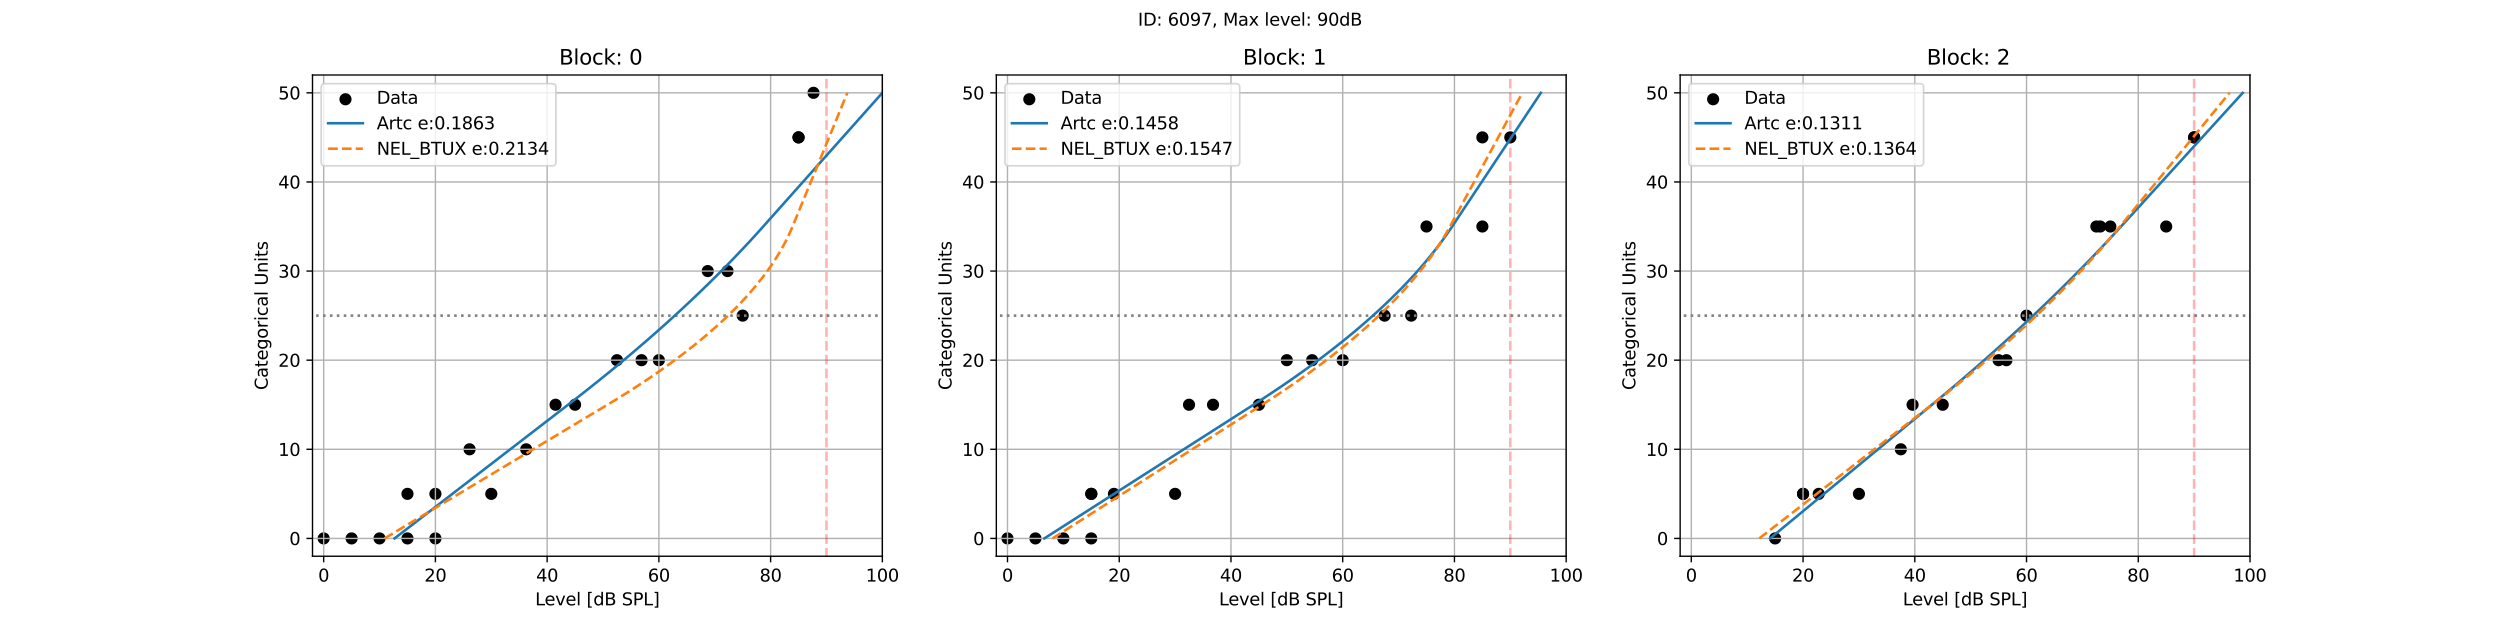 <?xml version="1.0" encoding="utf-8" standalone="no"?>
<!DOCTYPE svg PUBLIC "-//W3C//DTD SVG 1.1//EN"
  "http://www.w3.org/Graphics/SVG/1.1/DTD/svg11.dtd">
<svg xmlns:xlink="http://www.w3.org/1999/xlink" width="1440pt" height="360pt" viewBox="0 0 1440 360" xmlns="http://www.w3.org/2000/svg" version="1.1">
 <defs>
  <style type="text/css">*{stroke-linejoin: round; stroke-linecap: butt}</style>
 </defs>
 <g id="figure_1">
  <g id="patch_1">
   <path d="M 0 360 
L 1440 360 
L 1440 0 
L 0 0 
z
" style="fill: #ffffff"/>
  </g>
  <g id="axes_1">
   <g id="patch_2">
    <path d="M 180 320.4 
L 508.235 320.4 
L 508.235 43.2 
L 180 43.2 
z
" style="fill: #ffffff"/>
   </g>
   <g id="PathCollection_1">
    <defs>
     <path id="mbd3aa4a4dc" d="M 0 3 
C 0.796 3 1.559 2.684 2.121 2.121 
C 2.684 1.559 3 0.796 3 0 
C 3 -0.796 2.684 -1.559 2.121 -2.121 
C 1.559 -2.684 0.796 -3 0 -3 
C -0.796 -3 -1.559 -2.684 -2.121 -2.121 
C -2.684 -1.559 -3 -0.796 -3 0 
C -3 0.796 -2.684 1.559 -2.121 2.121 
C -1.559 2.684 -0.796 3 0 3 
z
" style="stroke: #000000"/>
    </defs>
    <g clip-path="url(#p19d11a98cc)">
     <use xlink:href="#mbd3aa4a4dc" x="427.785" y="181.8" style="stroke: #000000"/>
     <use xlink:href="#mbd3aa4a4dc" x="459.965" y="79.133" style="stroke: #000000"/>
     <use xlink:href="#mbd3aa4a4dc" x="379.516" y="207.467" style="stroke: #000000"/>
     <use xlink:href="#mbd3aa4a4dc" x="331.246" y="233.133" style="stroke: #000000"/>
     <use xlink:href="#mbd3aa4a4dc" x="282.976" y="284.467" style="stroke: #000000"/>
     <use xlink:href="#mbd3aa4a4dc" x="234.706" y="284.467" style="stroke: #000000"/>
     <use xlink:href="#mbd3aa4a4dc" x="186.436" y="310.133" style="stroke: #000000"/>
     <use xlink:href="#mbd3aa4a4dc" x="202.526" y="310.133" style="stroke: #000000"/>
     <use xlink:href="#mbd3aa4a4dc" x="218.616" y="310.133" style="stroke: #000000"/>
     <use xlink:href="#mbd3aa4a4dc" x="234.706" y="310.133" style="stroke: #000000"/>
     <use xlink:href="#mbd3aa4a4dc" x="250.796" y="284.467" style="stroke: #000000"/>
     <use xlink:href="#mbd3aa4a4dc" x="303.094" y="258.8" style="stroke: #000000"/>
     <use xlink:href="#mbd3aa4a4dc" x="250.808" y="310.133" style="stroke: #000000"/>
     <use xlink:href="#mbd3aa4a4dc" x="355.379" y="207.467" style="stroke: #000000"/>
     <use xlink:href="#mbd3aa4a4dc" x="407.664" y="156.133" style="stroke: #000000"/>
     <use xlink:href="#mbd3aa4a4dc" x="459.949" y="79.133" style="stroke: #000000"/>
     <use xlink:href="#mbd3aa4a4dc" x="468.587" y="53.467" style="stroke: #000000"/>
     <use xlink:href="#mbd3aa4a4dc" x="419.06" y="156.133" style="stroke: #000000"/>
     <use xlink:href="#mbd3aa4a4dc" x="369.531" y="207.467" style="stroke: #000000"/>
     <use xlink:href="#mbd3aa4a4dc" x="270.475" y="258.8" style="stroke: #000000"/>
     <use xlink:href="#mbd3aa4a4dc" x="320.003" y="233.133" style="stroke: #000000"/>
    </g>
   </g>
   <g id="matplotlib.axis_1">
    <g id="xtick_1">
     <g id="line2d_1">
      <path d="M 186.436 320.4 
L 186.436 43.2 
" clip-path="url(#p19d11a98cc)" style="fill: none; stroke: #b0b0b0; stroke-width: 0.8; stroke-linecap: square"/>
     </g>
     <g id="line2d_2">
      <defs>
       <path id="m84d5632fa7" d="M 0 0 
L 0 3.5 
" style="stroke: #000000; stroke-width: 0.8"/>
      </defs>
      <g>
       <use xlink:href="#m84d5632fa7" x="186.436" y="320.4" style="stroke: #000000; stroke-width: 0.8"/>
      </g>
     </g>
     <g id="text_1">
      <!-- 0 -->
      <g transform="translate(183.255 334.998) scale(0.1 -0.1)">
       <defs>
        <path id="DejaVuSans-30" d="M 2034 4250 
Q 1547 4250 1301 3770 
Q 1056 3291 1056 2328 
Q 1056 1369 1301 889 
Q 1547 409 2034 409 
Q 2525 409 2770 889 
Q 3016 1369 3016 2328 
Q 3016 3291 2770 3770 
Q 2525 4250 2034 4250 
z
M 2034 4750 
Q 2819 4750 3233 4129 
Q 3647 3509 3647 2328 
Q 3647 1150 3233 529 
Q 2819 -91 2034 -91 
Q 1250 -91 836 529 
Q 422 1150 422 2328 
Q 422 3509 836 4129 
Q 1250 4750 2034 4750 
z
" transform="scale(0.016)"/>
       </defs>
       <use xlink:href="#DejaVuSans-30"/>
      </g>
     </g>
    </g>
    <g id="xtick_2">
     <g id="line2d_3">
      <path d="M 250.796 320.4 
L 250.796 43.2 
" clip-path="url(#p19d11a98cc)" style="fill: none; stroke: #b0b0b0; stroke-width: 0.8; stroke-linecap: square"/>
     </g>
     <g id="line2d_4">
      <g>
       <use xlink:href="#m84d5632fa7" x="250.796" y="320.4" style="stroke: #000000; stroke-width: 0.8"/>
      </g>
     </g>
     <g id="text_2">
      <!-- 20 -->
      <g transform="translate(244.433 334.998) scale(0.1 -0.1)">
       <defs>
        <path id="DejaVuSans-32" d="M 1228 531 
L 3431 531 
L 3431 0 
L 469 0 
L 469 531 
Q 828 903 1448 1529 
Q 2069 2156 2228 2338 
Q 2531 2678 2651 2914 
Q 2772 3150 2772 3378 
Q 2772 3750 2511 3984 
Q 2250 4219 1831 4219 
Q 1534 4219 1204 4116 
Q 875 4013 500 3803 
L 500 4441 
Q 881 4594 1212 4672 
Q 1544 4750 1819 4750 
Q 2544 4750 2975 4387 
Q 3406 4025 3406 3419 
Q 3406 3131 3298 2873 
Q 3191 2616 2906 2266 
Q 2828 2175 2409 1742 
Q 1991 1309 1228 531 
z
" transform="scale(0.016)"/>
       </defs>
       <use xlink:href="#DejaVuSans-32"/>
       <use xlink:href="#DejaVuSans-30" x="63.623"/>
      </g>
     </g>
    </g>
    <g id="xtick_3">
     <g id="line2d_5">
      <path d="M 315.156 320.4 
L 315.156 43.2 
" clip-path="url(#p19d11a98cc)" style="fill: none; stroke: #b0b0b0; stroke-width: 0.8; stroke-linecap: square"/>
     </g>
     <g id="line2d_6">
      <g>
       <use xlink:href="#m84d5632fa7" x="315.156" y="320.4" style="stroke: #000000; stroke-width: 0.8"/>
      </g>
     </g>
     <g id="text_3">
      <!-- 40 -->
      <g transform="translate(308.793 334.998) scale(0.1 -0.1)">
       <defs>
        <path id="DejaVuSans-34" d="M 2419 4116 
L 825 1625 
L 2419 1625 
L 2419 4116 
z
M 2253 4666 
L 3047 4666 
L 3047 1625 
L 3713 1625 
L 3713 1100 
L 3047 1100 
L 3047 0 
L 2419 0 
L 2419 1100 
L 313 1100 
L 313 1709 
L 2253 4666 
z
" transform="scale(0.016)"/>
       </defs>
       <use xlink:href="#DejaVuSans-34"/>
       <use xlink:href="#DejaVuSans-30" x="63.623"/>
      </g>
     </g>
    </g>
    <g id="xtick_4">
     <g id="line2d_7">
      <path d="M 379.516 320.4 
L 379.516 43.2 
" clip-path="url(#p19d11a98cc)" style="fill: none; stroke: #b0b0b0; stroke-width: 0.8; stroke-linecap: square"/>
     </g>
     <g id="line2d_8">
      <g>
       <use xlink:href="#m84d5632fa7" x="379.516" y="320.4" style="stroke: #000000; stroke-width: 0.8"/>
      </g>
     </g>
     <g id="text_4">
      <!-- 60 -->
      <g transform="translate(373.153 334.998) scale(0.1 -0.1)">
       <defs>
        <path id="DejaVuSans-36" d="M 2113 2584 
Q 1688 2584 1439 2293 
Q 1191 2003 1191 1497 
Q 1191 994 1439 701 
Q 1688 409 2113 409 
Q 2538 409 2786 701 
Q 3034 994 3034 1497 
Q 3034 2003 2786 2293 
Q 2538 2584 2113 2584 
z
M 3366 4563 
L 3366 3988 
Q 3128 4100 2886 4159 
Q 2644 4219 2406 4219 
Q 1781 4219 1451 3797 
Q 1122 3375 1075 2522 
Q 1259 2794 1537 2939 
Q 1816 3084 2150 3084 
Q 2853 3084 3261 2657 
Q 3669 2231 3669 1497 
Q 3669 778 3244 343 
Q 2819 -91 2113 -91 
Q 1303 -91 875 529 
Q 447 1150 447 2328 
Q 447 3434 972 4092 
Q 1497 4750 2381 4750 
Q 2619 4750 2861 4703 
Q 3103 4656 3366 4563 
z
" transform="scale(0.016)"/>
       </defs>
       <use xlink:href="#DejaVuSans-36"/>
       <use xlink:href="#DejaVuSans-30" x="63.623"/>
      </g>
     </g>
    </g>
    <g id="xtick_5">
     <g id="line2d_9">
      <path d="M 443.875 320.4 
L 443.875 43.2 
" clip-path="url(#p19d11a98cc)" style="fill: none; stroke: #b0b0b0; stroke-width: 0.8; stroke-linecap: square"/>
     </g>
     <g id="line2d_10">
      <g>
       <use xlink:href="#m84d5632fa7" x="443.875" y="320.4" style="stroke: #000000; stroke-width: 0.8"/>
      </g>
     </g>
     <g id="text_5">
      <!-- 80 -->
      <g transform="translate(437.513 334.998) scale(0.1 -0.1)">
       <defs>
        <path id="DejaVuSans-38" d="M 2034 2216 
Q 1584 2216 1326 1975 
Q 1069 1734 1069 1313 
Q 1069 891 1326 650 
Q 1584 409 2034 409 
Q 2484 409 2743 651 
Q 3003 894 3003 1313 
Q 3003 1734 2745 1975 
Q 2488 2216 2034 2216 
z
M 1403 2484 
Q 997 2584 770 2862 
Q 544 3141 544 3541 
Q 544 4100 942 4425 
Q 1341 4750 2034 4750 
Q 2731 4750 3128 4425 
Q 3525 4100 3525 3541 
Q 3525 3141 3298 2862 
Q 3072 2584 2669 2484 
Q 3125 2378 3379 2068 
Q 3634 1759 3634 1313 
Q 3634 634 3220 271 
Q 2806 -91 2034 -91 
Q 1263 -91 848 271 
Q 434 634 434 1313 
Q 434 1759 690 2068 
Q 947 2378 1403 2484 
z
M 1172 3481 
Q 1172 3119 1398 2916 
Q 1625 2713 2034 2713 
Q 2441 2713 2670 2916 
Q 2900 3119 2900 3481 
Q 2900 3844 2670 4047 
Q 2441 4250 2034 4250 
Q 1625 4250 1398 4047 
Q 1172 3844 1172 3481 
z
" transform="scale(0.016)"/>
       </defs>
       <use xlink:href="#DejaVuSans-38"/>
       <use xlink:href="#DejaVuSans-30" x="63.623"/>
      </g>
     </g>
    </g>
    <g id="xtick_6">
     <g id="line2d_11">
      <path d="M 508.235 320.4 
L 508.235 43.2 
" clip-path="url(#p19d11a98cc)" style="fill: none; stroke: #b0b0b0; stroke-width: 0.8; stroke-linecap: square"/>
     </g>
     <g id="line2d_12">
      <g>
       <use xlink:href="#m84d5632fa7" x="508.235" y="320.4" style="stroke: #000000; stroke-width: 0.8"/>
      </g>
     </g>
     <g id="text_6">
      <!-- 100 -->
      <g transform="translate(498.692 334.998) scale(0.1 -0.1)">
       <defs>
        <path id="DejaVuSans-31" d="M 794 531 
L 1825 531 
L 1825 4091 
L 703 3866 
L 703 4441 
L 1819 4666 
L 2450 4666 
L 2450 531 
L 3481 531 
L 3481 0 
L 794 0 
L 794 531 
z
" transform="scale(0.016)"/>
       </defs>
       <use xlink:href="#DejaVuSans-31"/>
       <use xlink:href="#DejaVuSans-30" x="63.623"/>
       <use xlink:href="#DejaVuSans-30" x="127.246"/>
      </g>
     </g>
    </g>
    <g id="text_7">
     <!-- Level [dB SPL] -->
     <g transform="translate(308.258 348.677) scale(0.1 -0.1)">
      <defs>
       <path id="DejaVuSans-4c" d="M 628 4666 
L 1259 4666 
L 1259 531 
L 3531 531 
L 3531 0 
L 628 0 
L 628 4666 
z
" transform="scale(0.016)"/>
       <path id="DejaVuSans-65" d="M 3597 1894 
L 3597 1613 
L 953 1613 
Q 991 1019 1311 708 
Q 1631 397 2203 397 
Q 2534 397 2845 478 
Q 3156 559 3463 722 
L 3463 178 
Q 3153 47 2828 -22 
Q 2503 -91 2169 -91 
Q 1331 -91 842 396 
Q 353 884 353 1716 
Q 353 2575 817 3079 
Q 1281 3584 2069 3584 
Q 2775 3584 3186 3129 
Q 3597 2675 3597 1894 
z
M 3022 2063 
Q 3016 2534 2758 2815 
Q 2500 3097 2075 3097 
Q 1594 3097 1305 2825 
Q 1016 2553 972 2059 
L 3022 2063 
z
" transform="scale(0.016)"/>
       <path id="DejaVuSans-76" d="M 191 3500 
L 800 3500 
L 1894 563 
L 2988 3500 
L 3597 3500 
L 2284 0 
L 1503 0 
L 191 3500 
z
" transform="scale(0.016)"/>
       <path id="DejaVuSans-6c" d="M 603 4863 
L 1178 4863 
L 1178 0 
L 603 0 
L 603 4863 
z
" transform="scale(0.016)"/>
       <path id="DejaVuSans-20" transform="scale(0.016)"/>
       <path id="DejaVuSans-5b" d="M 550 4863 
L 1875 4863 
L 1875 4416 
L 1125 4416 
L 1125 -397 
L 1875 -397 
L 1875 -844 
L 550 -844 
L 550 4863 
z
" transform="scale(0.016)"/>
       <path id="DejaVuSans-64" d="M 2906 2969 
L 2906 4863 
L 3481 4863 
L 3481 0 
L 2906 0 
L 2906 525 
Q 2725 213 2448 61 
Q 2172 -91 1784 -91 
Q 1150 -91 751 415 
Q 353 922 353 1747 
Q 353 2572 751 3078 
Q 1150 3584 1784 3584 
Q 2172 3584 2448 3432 
Q 2725 3281 2906 2969 
z
M 947 1747 
Q 947 1113 1208 752 
Q 1469 391 1925 391 
Q 2381 391 2643 752 
Q 2906 1113 2906 1747 
Q 2906 2381 2643 2742 
Q 2381 3103 1925 3103 
Q 1469 3103 1208 2742 
Q 947 2381 947 1747 
z
" transform="scale(0.016)"/>
       <path id="DejaVuSans-42" d="M 1259 2228 
L 1259 519 
L 2272 519 
Q 2781 519 3026 730 
Q 3272 941 3272 1375 
Q 3272 1813 3026 2020 
Q 2781 2228 2272 2228 
L 1259 2228 
z
M 1259 4147 
L 1259 2741 
L 2194 2741 
Q 2656 2741 2882 2914 
Q 3109 3088 3109 3444 
Q 3109 3797 2882 3972 
Q 2656 4147 2194 4147 
L 1259 4147 
z
M 628 4666 
L 2241 4666 
Q 2963 4666 3353 4366 
Q 3744 4066 3744 3513 
Q 3744 3084 3544 2831 
Q 3344 2578 2956 2516 
Q 3422 2416 3680 2098 
Q 3938 1781 3938 1306 
Q 3938 681 3513 340 
Q 3088 0 2303 0 
L 628 0 
L 628 4666 
z
" transform="scale(0.016)"/>
       <path id="DejaVuSans-53" d="M 3425 4513 
L 3425 3897 
Q 3066 4069 2747 4153 
Q 2428 4238 2131 4238 
Q 1616 4238 1336 4038 
Q 1056 3838 1056 3469 
Q 1056 3159 1242 3001 
Q 1428 2844 1947 2747 
L 2328 2669 
Q 3034 2534 3370 2195 
Q 3706 1856 3706 1288 
Q 3706 609 3251 259 
Q 2797 -91 1919 -91 
Q 1588 -91 1214 -16 
Q 841 59 441 206 
L 441 856 
Q 825 641 1194 531 
Q 1563 422 1919 422 
Q 2459 422 2753 634 
Q 3047 847 3047 1241 
Q 3047 1584 2836 1778 
Q 2625 1972 2144 2069 
L 1759 2144 
Q 1053 2284 737 2584 
Q 422 2884 422 3419 
Q 422 4038 858 4394 
Q 1294 4750 2059 4750 
Q 2388 4750 2728 4690 
Q 3069 4631 3425 4513 
z
" transform="scale(0.016)"/>
       <path id="DejaVuSans-50" d="M 1259 4147 
L 1259 2394 
L 2053 2394 
Q 2494 2394 2734 2622 
Q 2975 2850 2975 3272 
Q 2975 3691 2734 3919 
Q 2494 4147 2053 4147 
L 1259 4147 
z
M 628 4666 
L 2053 4666 
Q 2838 4666 3239 4311 
Q 3641 3956 3641 3272 
Q 3641 2581 3239 2228 
Q 2838 1875 2053 1875 
L 1259 1875 
L 1259 0 
L 628 0 
L 628 4666 
z
" transform="scale(0.016)"/>
       <path id="DejaVuSans-5d" d="M 1947 4863 
L 1947 -844 
L 622 -844 
L 622 -397 
L 1369 -397 
L 1369 4416 
L 622 4416 
L 622 4863 
L 1947 4863 
z
" transform="scale(0.016)"/>
      </defs>
      <use xlink:href="#DejaVuSans-4c"/>
      <use xlink:href="#DejaVuSans-65" x="53.963"/>
      <use xlink:href="#DejaVuSans-76" x="115.486"/>
      <use xlink:href="#DejaVuSans-65" x="174.666"/>
      <use xlink:href="#DejaVuSans-6c" x="236.189"/>
      <use xlink:href="#DejaVuSans-20" x="263.973"/>
      <use xlink:href="#DejaVuSans-5b" x="295.76"/>
      <use xlink:href="#DejaVuSans-64" x="334.773"/>
      <use xlink:href="#DejaVuSans-42" x="398.25"/>
      <use xlink:href="#DejaVuSans-20" x="466.854"/>
      <use xlink:href="#DejaVuSans-53" x="498.641"/>
      <use xlink:href="#DejaVuSans-50" x="562.117"/>
      <use xlink:href="#DejaVuSans-4c" x="622.42"/>
      <use xlink:href="#DejaVuSans-5d" x="678.133"/>
     </g>
    </g>
   </g>
   <g id="matplotlib.axis_2">
    <g id="ytick_1">
     <g id="line2d_13">
      <path d="M 180 310.133 
L 508.235 310.133 
" clip-path="url(#p19d11a98cc)" style="fill: none; stroke: #b0b0b0; stroke-width: 0.8; stroke-linecap: square"/>
     </g>
     <g id="line2d_14">
      <defs>
       <path id="m0301ad1e6d" d="M 0 0 
L -3.5 0 
" style="stroke: #000000; stroke-width: 0.8"/>
      </defs>
      <g>
       <use xlink:href="#m0301ad1e6d" x="180" y="310.133" style="stroke: #000000; stroke-width: 0.8"/>
      </g>
     </g>
     <g id="text_8">
      <!-- 0 -->
      <g transform="translate(166.637 313.933) scale(0.1 -0.1)">
       <use xlink:href="#DejaVuSans-30"/>
      </g>
     </g>
    </g>
    <g id="ytick_2">
     <g id="line2d_15">
      <path d="M 180 258.8 
L 508.235 258.8 
" clip-path="url(#p19d11a98cc)" style="fill: none; stroke: #b0b0b0; stroke-width: 0.8; stroke-linecap: square"/>
     </g>
     <g id="line2d_16">
      <g>
       <use xlink:href="#m0301ad1e6d" x="180" y="258.8" style="stroke: #000000; stroke-width: 0.8"/>
      </g>
     </g>
     <g id="text_9">
      <!-- 10 -->
      <g transform="translate(160.275 262.599) scale(0.1 -0.1)">
       <use xlink:href="#DejaVuSans-31"/>
       <use xlink:href="#DejaVuSans-30" x="63.623"/>
      </g>
     </g>
    </g>
    <g id="ytick_3">
     <g id="line2d_17">
      <path d="M 180 207.467 
L 508.235 207.467 
" clip-path="url(#p19d11a98cc)" style="fill: none; stroke: #b0b0b0; stroke-width: 0.8; stroke-linecap: square"/>
     </g>
     <g id="line2d_18">
      <g>
       <use xlink:href="#m0301ad1e6d" x="180" y="207.467" style="stroke: #000000; stroke-width: 0.8"/>
      </g>
     </g>
     <g id="text_10">
      <!-- 20 -->
      <g transform="translate(160.275 211.266) scale(0.1 -0.1)">
       <use xlink:href="#DejaVuSans-32"/>
       <use xlink:href="#DejaVuSans-30" x="63.623"/>
      </g>
     </g>
    </g>
    <g id="ytick_4">
     <g id="line2d_19">
      <path d="M 180 156.133 
L 508.235 156.133 
" clip-path="url(#p19d11a98cc)" style="fill: none; stroke: #b0b0b0; stroke-width: 0.8; stroke-linecap: square"/>
     </g>
     <g id="line2d_20">
      <g>
       <use xlink:href="#m0301ad1e6d" x="180" y="156.133" style="stroke: #000000; stroke-width: 0.8"/>
      </g>
     </g>
     <g id="text_11">
      <!-- 30 -->
      <g transform="translate(160.275 159.933) scale(0.1 -0.1)">
       <defs>
        <path id="DejaVuSans-33" d="M 2597 2516 
Q 3050 2419 3304 2112 
Q 3559 1806 3559 1356 
Q 3559 666 3084 287 
Q 2609 -91 1734 -91 
Q 1441 -91 1130 -33 
Q 819 25 488 141 
L 488 750 
Q 750 597 1062 519 
Q 1375 441 1716 441 
Q 2309 441 2620 675 
Q 2931 909 2931 1356 
Q 2931 1769 2642 2001 
Q 2353 2234 1838 2234 
L 1294 2234 
L 1294 2753 
L 1863 2753 
Q 2328 2753 2575 2939 
Q 2822 3125 2822 3475 
Q 2822 3834 2567 4026 
Q 2313 4219 1838 4219 
Q 1578 4219 1281 4162 
Q 984 4106 628 3988 
L 628 4550 
Q 988 4650 1302 4700 
Q 1616 4750 1894 4750 
Q 2613 4750 3031 4423 
Q 3450 4097 3450 3541 
Q 3450 3153 3228 2886 
Q 3006 2619 2597 2516 
z
" transform="scale(0.016)"/>
       </defs>
       <use xlink:href="#DejaVuSans-33"/>
       <use xlink:href="#DejaVuSans-30" x="63.623"/>
      </g>
     </g>
    </g>
    <g id="ytick_5">
     <g id="line2d_21">
      <path d="M 180 104.8 
L 508.235 104.8 
" clip-path="url(#p19d11a98cc)" style="fill: none; stroke: #b0b0b0; stroke-width: 0.8; stroke-linecap: square"/>
     </g>
     <g id="line2d_22">
      <g>
       <use xlink:href="#m0301ad1e6d" x="180" y="104.8" style="stroke: #000000; stroke-width: 0.8"/>
      </g>
     </g>
     <g id="text_12">
      <!-- 40 -->
      <g transform="translate(160.275 108.599) scale(0.1 -0.1)">
       <use xlink:href="#DejaVuSans-34"/>
       <use xlink:href="#DejaVuSans-30" x="63.623"/>
      </g>
     </g>
    </g>
    <g id="ytick_6">
     <g id="line2d_23">
      <path d="M 180 53.467 
L 508.235 53.467 
" clip-path="url(#p19d11a98cc)" style="fill: none; stroke: #b0b0b0; stroke-width: 0.8; stroke-linecap: square"/>
     </g>
     <g id="line2d_24">
      <g>
       <use xlink:href="#m0301ad1e6d" x="180" y="53.467" style="stroke: #000000; stroke-width: 0.8"/>
      </g>
     </g>
     <g id="text_13">
      <!-- 50 -->
      <g transform="translate(160.275 57.266) scale(0.1 -0.1)">
       <defs>
        <path id="DejaVuSans-35" d="M 691 4666 
L 3169 4666 
L 3169 4134 
L 1269 4134 
L 1269 2991 
Q 1406 3038 1543 3061 
Q 1681 3084 1819 3084 
Q 2600 3084 3056 2656 
Q 3513 2228 3513 1497 
Q 3513 744 3044 326 
Q 2575 -91 1722 -91 
Q 1428 -91 1123 -41 
Q 819 9 494 109 
L 494 744 
Q 775 591 1075 516 
Q 1375 441 1709 441 
Q 2250 441 2565 725 
Q 2881 1009 2881 1497 
Q 2881 1984 2565 2268 
Q 2250 2553 1709 2553 
Q 1456 2553 1204 2497 
Q 953 2441 691 2322 
L 691 4666 
z
" transform="scale(0.016)"/>
       </defs>
       <use xlink:href="#DejaVuSans-35"/>
       <use xlink:href="#DejaVuSans-30" x="63.623"/>
      </g>
     </g>
    </g>
    <g id="text_14">
     <!-- Categorical Units -->
     <g transform="translate(154.195 224.644) rotate(-90) scale(0.1 -0.1)">
      <defs>
       <path id="DejaVuSans-43" d="M 4122 4306 
L 4122 3641 
Q 3803 3938 3442 4084 
Q 3081 4231 2675 4231 
Q 1875 4231 1450 3742 
Q 1025 3253 1025 2328 
Q 1025 1406 1450 917 
Q 1875 428 2675 428 
Q 3081 428 3442 575 
Q 3803 722 4122 1019 
L 4122 359 
Q 3791 134 3420 21 
Q 3050 -91 2638 -91 
Q 1578 -91 968 557 
Q 359 1206 359 2328 
Q 359 3453 968 4101 
Q 1578 4750 2638 4750 
Q 3056 4750 3426 4639 
Q 3797 4528 4122 4306 
z
" transform="scale(0.016)"/>
       <path id="DejaVuSans-61" d="M 2194 1759 
Q 1497 1759 1228 1600 
Q 959 1441 959 1056 
Q 959 750 1161 570 
Q 1363 391 1709 391 
Q 2188 391 2477 730 
Q 2766 1069 2766 1631 
L 2766 1759 
L 2194 1759 
z
M 3341 1997 
L 3341 0 
L 2766 0 
L 2766 531 
Q 2569 213 2275 61 
Q 1981 -91 1556 -91 
Q 1019 -91 701 211 
Q 384 513 384 1019 
Q 384 1609 779 1909 
Q 1175 2209 1959 2209 
L 2766 2209 
L 2766 2266 
Q 2766 2663 2505 2880 
Q 2244 3097 1772 3097 
Q 1472 3097 1187 3025 
Q 903 2953 641 2809 
L 641 3341 
Q 956 3463 1253 3523 
Q 1550 3584 1831 3584 
Q 2591 3584 2966 3190 
Q 3341 2797 3341 1997 
z
" transform="scale(0.016)"/>
       <path id="DejaVuSans-74" d="M 1172 4494 
L 1172 3500 
L 2356 3500 
L 2356 3053 
L 1172 3053 
L 1172 1153 
Q 1172 725 1289 603 
Q 1406 481 1766 481 
L 2356 481 
L 2356 0 
L 1766 0 
Q 1100 0 847 248 
Q 594 497 594 1153 
L 594 3053 
L 172 3053 
L 172 3500 
L 594 3500 
L 594 4494 
L 1172 4494 
z
" transform="scale(0.016)"/>
       <path id="DejaVuSans-67" d="M 2906 1791 
Q 2906 2416 2648 2759 
Q 2391 3103 1925 3103 
Q 1463 3103 1205 2759 
Q 947 2416 947 1791 
Q 947 1169 1205 825 
Q 1463 481 1925 481 
Q 2391 481 2648 825 
Q 2906 1169 2906 1791 
z
M 3481 434 
Q 3481 -459 3084 -895 
Q 2688 -1331 1869 -1331 
Q 1566 -1331 1297 -1286 
Q 1028 -1241 775 -1147 
L 775 -588 
Q 1028 -725 1275 -790 
Q 1522 -856 1778 -856 
Q 2344 -856 2625 -561 
Q 2906 -266 2906 331 
L 2906 616 
Q 2728 306 2450 153 
Q 2172 0 1784 0 
Q 1141 0 747 490 
Q 353 981 353 1791 
Q 353 2603 747 3093 
Q 1141 3584 1784 3584 
Q 2172 3584 2450 3431 
Q 2728 3278 2906 2969 
L 2906 3500 
L 3481 3500 
L 3481 434 
z
" transform="scale(0.016)"/>
       <path id="DejaVuSans-6f" d="M 1959 3097 
Q 1497 3097 1228 2736 
Q 959 2375 959 1747 
Q 959 1119 1226 758 
Q 1494 397 1959 397 
Q 2419 397 2687 759 
Q 2956 1122 2956 1747 
Q 2956 2369 2687 2733 
Q 2419 3097 1959 3097 
z
M 1959 3584 
Q 2709 3584 3137 3096 
Q 3566 2609 3566 1747 
Q 3566 888 3137 398 
Q 2709 -91 1959 -91 
Q 1206 -91 779 398 
Q 353 888 353 1747 
Q 353 2609 779 3096 
Q 1206 3584 1959 3584 
z
" transform="scale(0.016)"/>
       <path id="DejaVuSans-72" d="M 2631 2963 
Q 2534 3019 2420 3045 
Q 2306 3072 2169 3072 
Q 1681 3072 1420 2755 
Q 1159 2438 1159 1844 
L 1159 0 
L 581 0 
L 581 3500 
L 1159 3500 
L 1159 2956 
Q 1341 3275 1631 3429 
Q 1922 3584 2338 3584 
Q 2397 3584 2469 3576 
Q 2541 3569 2628 3553 
L 2631 2963 
z
" transform="scale(0.016)"/>
       <path id="DejaVuSans-69" d="M 603 3500 
L 1178 3500 
L 1178 0 
L 603 0 
L 603 3500 
z
M 603 4863 
L 1178 4863 
L 1178 4134 
L 603 4134 
L 603 4863 
z
" transform="scale(0.016)"/>
       <path id="DejaVuSans-63" d="M 3122 3366 
L 3122 2828 
Q 2878 2963 2633 3030 
Q 2388 3097 2138 3097 
Q 1578 3097 1268 2742 
Q 959 2388 959 1747 
Q 959 1106 1268 751 
Q 1578 397 2138 397 
Q 2388 397 2633 464 
Q 2878 531 3122 666 
L 3122 134 
Q 2881 22 2623 -34 
Q 2366 -91 2075 -91 
Q 1284 -91 818 406 
Q 353 903 353 1747 
Q 353 2603 823 3093 
Q 1294 3584 2113 3584 
Q 2378 3584 2631 3529 
Q 2884 3475 3122 3366 
z
" transform="scale(0.016)"/>
       <path id="DejaVuSans-55" d="M 556 4666 
L 1191 4666 
L 1191 1831 
Q 1191 1081 1462 751 
Q 1734 422 2344 422 
Q 2950 422 3222 751 
Q 3494 1081 3494 1831 
L 3494 4666 
L 4128 4666 
L 4128 1753 
Q 4128 841 3676 375 
Q 3225 -91 2344 -91 
Q 1459 -91 1007 375 
Q 556 841 556 1753 
L 556 4666 
z
" transform="scale(0.016)"/>
       <path id="DejaVuSans-6e" d="M 3513 2113 
L 3513 0 
L 2938 0 
L 2938 2094 
Q 2938 2591 2744 2837 
Q 2550 3084 2163 3084 
Q 1697 3084 1428 2787 
Q 1159 2491 1159 1978 
L 1159 0 
L 581 0 
L 581 3500 
L 1159 3500 
L 1159 2956 
Q 1366 3272 1645 3428 
Q 1925 3584 2291 3584 
Q 2894 3584 3203 3211 
Q 3513 2838 3513 2113 
z
" transform="scale(0.016)"/>
       <path id="DejaVuSans-73" d="M 2834 3397 
L 2834 2853 
Q 2591 2978 2328 3040 
Q 2066 3103 1784 3103 
Q 1356 3103 1142 2972 
Q 928 2841 928 2578 
Q 928 2378 1081 2264 
Q 1234 2150 1697 2047 
L 1894 2003 
Q 2506 1872 2764 1633 
Q 3022 1394 3022 966 
Q 3022 478 2636 193 
Q 2250 -91 1575 -91 
Q 1294 -91 989 -36 
Q 684 19 347 128 
L 347 722 
Q 666 556 975 473 
Q 1284 391 1588 391 
Q 1994 391 2212 530 
Q 2431 669 2431 922 
Q 2431 1156 2273 1281 
Q 2116 1406 1581 1522 
L 1381 1569 
Q 847 1681 609 1914 
Q 372 2147 372 2553 
Q 372 3047 722 3315 
Q 1072 3584 1716 3584 
Q 2034 3584 2315 3537 
Q 2597 3491 2834 3397 
z
" transform="scale(0.016)"/>
      </defs>
      <use xlink:href="#DejaVuSans-43"/>
      <use xlink:href="#DejaVuSans-61" x="69.824"/>
      <use xlink:href="#DejaVuSans-74" x="131.104"/>
      <use xlink:href="#DejaVuSans-65" x="170.312"/>
      <use xlink:href="#DejaVuSans-67" x="231.836"/>
      <use xlink:href="#DejaVuSans-6f" x="295.312"/>
      <use xlink:href="#DejaVuSans-72" x="356.494"/>
      <use xlink:href="#DejaVuSans-69" x="397.607"/>
      <use xlink:href="#DejaVuSans-63" x="425.391"/>
      <use xlink:href="#DejaVuSans-61" x="480.371"/>
      <use xlink:href="#DejaVuSans-6c" x="541.65"/>
      <use xlink:href="#DejaVuSans-20" x="569.434"/>
      <use xlink:href="#DejaVuSans-55" x="601.221"/>
      <use xlink:href="#DejaVuSans-6e" x="674.414"/>
      <use xlink:href="#DejaVuSans-69" x="737.793"/>
      <use xlink:href="#DejaVuSans-74" x="765.576"/>
      <use xlink:href="#DejaVuSans-73" x="804.785"/>
     </g>
    </g>
   </g>
   <g id="line2d_25">
    <path d="M 154.256 181.8 
L 572.595 181.8 
" clip-path="url(#p19d11a98cc)" style="fill: none; stroke-dasharray: 1.5,2.475; stroke-dashoffset: 0; stroke: #808080; stroke-width: 1.5"/>
   </g>
   <g id="line2d_26">
    <path d="M 476.055 361 
L 476.055 -1 
" clip-path="url(#p19d11a98cc)" style="fill: none; stroke-dasharray: 5.55,2.4; stroke-dashoffset: 0; stroke: #ff0000; stroke-opacity: 0.3; stroke-width: 1.5"/>
   </g>
   <g id="line2d_27">
    <path d="M 227.251 310.133 
L 230.089 307.947 
L 232.928 305.761 
L 235.766 303.575 
L 238.604 301.389 
L 241.442 299.203 
L 244.281 297.017 
L 247.119 294.831 
L 249.957 292.645 
L 252.795 290.459 
L 255.633 288.272 
L 258.472 286.086 
L 261.31 283.9 
L 264.148 281.714 
L 266.986 279.528 
L 269.825 277.342 
L 272.663 275.156 
L 275.501 272.97 
L 278.339 270.784 
L 281.177 268.598 
L 284.016 266.412 
L 286.854 264.225 
L 289.692 262.039 
L 292.53 259.853 
L 295.369 257.667 
L 298.207 255.481 
L 301.045 253.295 
L 303.883 251.109 
L 306.721 248.923 
L 309.56 246.737 
L 312.398 244.551 
L 315.236 242.365 
L 318.074 240.179 
L 320.913 237.992 
L 323.751 235.806 
L 326.589 233.62 
L 329.427 231.43 
L 332.265 229.225 
L 335.104 227.005 
L 337.942 224.769 
L 340.78 222.518 
L 343.618 220.25 
L 346.457 217.966 
L 349.295 215.666 
L 352.133 213.348 
L 354.971 211.012 
L 357.809 208.658 
L 360.648 206.286 
L 363.486 203.896 
L 366.324 201.485 
L 369.162 199.055 
L 372.001 196.605 
L 374.839 194.134 
L 377.677 191.641 
L 380.515 189.127 
L 383.353 186.59 
L 386.192 184.03 
L 389.03 181.446 
L 391.868 178.838 
L 394.706 176.205 
L 397.545 173.545 
L 400.383 170.859 
L 403.221 168.146 
L 406.059 165.404 
L 408.897 162.633 
L 411.736 159.832 
L 414.574 156.999 
L 417.412 154.134 
L 420.25 151.236 
L 423.089 148.303 
L 425.927 145.334 
L 428.765 142.328 
L 431.603 139.284 
L 434.441 136.199 
L 437.28 133.072 
L 440.118 129.902 
L 442.956 126.717 
L 445.794 123.532 
L 448.633 120.348 
L 451.471 117.163 
L 454.309 113.978 
L 457.147 110.793 
L 459.985 107.608 
L 462.824 104.424 
L 465.662 101.239 
L 468.5 98.054 
L 471.338 94.869 
L 474.177 91.684 
L 477.015 88.5 
L 479.853 85.315 
L 482.691 82.13 
L 485.529 78.945 
L 488.368 75.76 
L 491.206 72.576 
L 494.044 69.391 
L 496.882 66.206 
L 499.721 63.021 
L 502.559 59.836 
L 505.397 56.651 
L 508.235 53.467 
" clip-path="url(#p19d11a98cc)" style="fill: none; stroke: #1f77b4; stroke-width: 1.5; stroke-linecap: square"/>
   </g>
   <g id="line2d_28">
    <path d="M 221.473 310.133 
L 224.166 308.519 
L 226.859 306.904 
L 229.552 305.289 
L 232.244 303.674 
L 234.937 302.059 
L 237.63 300.445 
L 240.323 298.83 
L 243.016 297.215 
L 245.709 295.6 
L 248.402 293.985 
L 251.095 292.371 
L 253.787 290.756 
L 256.48 289.141 
L 259.173 287.526 
L 261.866 285.912 
L 264.559 284.297 
L 267.252 282.682 
L 269.945 281.067 
L 272.638 279.452 
L 275.331 277.838 
L 278.023 276.223 
L 280.716 274.608 
L 283.409 272.993 
L 286.102 271.378 
L 288.795 269.764 
L 291.488 268.149 
L 294.181 266.534 
L 296.874 264.919 
L 299.566 263.305 
L 302.259 261.69 
L 304.952 260.075 
L 307.645 258.46 
L 310.338 256.845 
L 313.031 255.231 
L 315.724 253.616 
L 318.417 252.001 
L 321.11 250.386 
L 323.802 248.771 
L 326.495 247.157 
L 329.188 245.542 
L 331.881 243.927 
L 334.574 242.312 
L 337.267 240.698 
L 339.96 239.083 
L 342.653 237.468 
L 345.345 235.853 
L 348.038 234.238 
L 350.731 232.623 
L 353.424 230.992 
L 356.117 229.341 
L 358.81 227.67 
L 361.503 225.976 
L 364.196 224.26 
L 366.889 222.521 
L 369.581 220.757 
L 372.274 218.968 
L 374.967 217.152 
L 377.66 215.309 
L 380.353 213.436 
L 383.046 211.532 
L 385.739 209.596 
L 388.432 207.627 
L 391.124 205.621 
L 393.817 203.578 
L 396.51 201.495 
L 399.203 199.37 
L 401.896 197.199 
L 404.589 194.98 
L 407.282 192.71 
L 409.975 190.385 
L 412.668 188.001 
L 415.36 185.552 
L 418.053 183.033 
L 420.746 180.439 
L 423.439 177.761 
L 426.132 174.991 
L 428.825 172.119 
L 431.518 169.133 
L 434.211 166.017 
L 436.903 162.755 
L 439.596 159.321 
L 442.289 155.687 
L 444.982 151.812 
L 447.675 147.642 
L 450.368 143.095 
L 453.061 138.048 
L 455.754 132.286 
L 458.447 125.763 
L 461.139 119.191 
L 463.832 112.618 
L 466.525 106.046 
L 469.218 99.473 
L 471.911 92.901 
L 474.604 86.329 
L 477.297 79.756 
L 479.99 73.184 
L 482.682 66.611 
L 485.375 60.039 
L 488.068 53.467 
" clip-path="url(#p19d11a98cc)" style="fill: none; stroke-dasharray: 5.55,2.4; stroke-dashoffset: 0; stroke: #ff7f0e; stroke-width: 1.5"/>
   </g>
   <g id="patch_3">
    <path d="M 180 320.4 
L 180 43.2 
" style="fill: none; stroke: #000000; stroke-width: 0.8; stroke-linejoin: miter; stroke-linecap: square"/>
   </g>
   <g id="patch_4">
    <path d="M 508.235 320.4 
L 508.235 43.2 
" style="fill: none; stroke: #000000; stroke-width: 0.8; stroke-linejoin: miter; stroke-linecap: square"/>
   </g>
   <g id="patch_5">
    <path d="M 180 320.4 
L 508.235 320.4 
" style="fill: none; stroke: #000000; stroke-width: 0.8; stroke-linejoin: miter; stroke-linecap: square"/>
   </g>
   <g id="patch_6">
    <path d="M 180 43.2 
L 508.235 43.2 
" style="fill: none; stroke: #000000; stroke-width: 0.8; stroke-linejoin: miter; stroke-linecap: square"/>
   </g>
   <g id="text_15">
    <!--  Block: 0 -->
    <g transform="translate(318.237 37.2) scale(0.12 -0.12)">
     <defs>
      <path id="DejaVuSans-6b" d="M 581 4863 
L 1159 4863 
L 1159 1991 
L 2875 3500 
L 3609 3500 
L 1753 1863 
L 3688 0 
L 2938 0 
L 1159 1709 
L 1159 0 
L 581 0 
L 581 4863 
z
" transform="scale(0.016)"/>
      <path id="DejaVuSans-3a" d="M 750 794 
L 1409 794 
L 1409 0 
L 750 0 
L 750 794 
z
M 750 3309 
L 1409 3309 
L 1409 2516 
L 750 2516 
L 750 3309 
z
" transform="scale(0.016)"/>
     </defs>
     <use xlink:href="#DejaVuSans-20"/>
     <use xlink:href="#DejaVuSans-42" x="31.787"/>
     <use xlink:href="#DejaVuSans-6c" x="100.391"/>
     <use xlink:href="#DejaVuSans-6f" x="128.174"/>
     <use xlink:href="#DejaVuSans-63" x="189.355"/>
     <use xlink:href="#DejaVuSans-6b" x="244.336"/>
     <use xlink:href="#DejaVuSans-3a" x="302.246"/>
     <use xlink:href="#DejaVuSans-20" x="335.938"/>
     <use xlink:href="#DejaVuSans-30" x="367.725"/>
    </g>
   </g>
   <g id="legend_1">
    <g id="patch_7">
     <path d="M 187 95.513 
L 318.2 95.513 
Q 320.2 95.513 320.2 93.513 
L 320.2 50.2 
Q 320.2 48.2 318.2 48.2 
L 187 48.2 
Q 185 48.2 185 50.2 
L 185 93.513 
Q 185 95.513 187 95.513 
z
" style="fill: #ffffff; opacity: 0.8; stroke: #cccccc; stroke-linejoin: miter"/>
    </g>
    <g id="PathCollection_2">
     <g>
      <use xlink:href="#mbd3aa4a4dc" x="199" y="57.173" style="stroke: #000000"/>
     </g>
    </g>
    <g id="text_16">
     <!-- Data -->
     <g transform="translate(217 59.798) scale(0.1 -0.1)">
      <defs>
       <path id="DejaVuSans-44" d="M 1259 4147 
L 1259 519 
L 2022 519 
Q 2988 519 3436 956 
Q 3884 1394 3884 2338 
Q 3884 3275 3436 3711 
Q 2988 4147 2022 4147 
L 1259 4147 
z
M 628 4666 
L 1925 4666 
Q 3281 4666 3915 4102 
Q 4550 3538 4550 2338 
Q 4550 1131 3912 565 
Q 3275 0 1925 0 
L 628 0 
L 628 4666 
z
" transform="scale(0.016)"/>
      </defs>
      <use xlink:href="#DejaVuSans-44"/>
      <use xlink:href="#DejaVuSans-61" x="77.002"/>
      <use xlink:href="#DejaVuSans-74" x="138.281"/>
      <use xlink:href="#DejaVuSans-61" x="177.49"/>
     </g>
    </g>
    <g id="line2d_29">
     <path d="M 189 70.977 
L 199 70.977 
L 209 70.977 
" style="fill: none; stroke: #1f77b4; stroke-width: 1.5; stroke-linecap: square"/>
    </g>
    <g id="text_17">
     <!-- Artc e:0.1863 -->
     <g transform="translate(217 74.477) scale(0.1 -0.1)">
      <defs>
       <path id="DejaVuSans-41" d="M 2188 4044 
L 1331 1722 
L 3047 1722 
L 2188 4044 
z
M 1831 4666 
L 2547 4666 
L 4325 0 
L 3669 0 
L 3244 1197 
L 1141 1197 
L 716 0 
L 50 0 
L 1831 4666 
z
" transform="scale(0.016)"/>
       <path id="DejaVuSans-2e" d="M 684 794 
L 1344 794 
L 1344 0 
L 684 0 
L 684 794 
z
" transform="scale(0.016)"/>
      </defs>
      <use xlink:href="#DejaVuSans-41"/>
      <use xlink:href="#DejaVuSans-72" x="68.408"/>
      <use xlink:href="#DejaVuSans-74" x="109.521"/>
      <use xlink:href="#DejaVuSans-63" x="148.73"/>
      <use xlink:href="#DejaVuSans-20" x="203.711"/>
      <use xlink:href="#DejaVuSans-65" x="235.498"/>
      <use xlink:href="#DejaVuSans-3a" x="297.021"/>
      <use xlink:href="#DejaVuSans-30" x="330.713"/>
      <use xlink:href="#DejaVuSans-2e" x="394.336"/>
      <use xlink:href="#DejaVuSans-31" x="426.123"/>
      <use xlink:href="#DejaVuSans-38" x="489.746"/>
      <use xlink:href="#DejaVuSans-36" x="553.369"/>
      <use xlink:href="#DejaVuSans-33" x="616.992"/>
     </g>
    </g>
    <g id="line2d_30">
     <path d="M 189 85.655 
L 199 85.655 
L 209 85.655 
" style="fill: none; stroke-dasharray: 5.55,2.4; stroke-dashoffset: 0; stroke: #ff7f0e; stroke-width: 1.5"/>
    </g>
    <g id="text_18">
     <!-- NEL_BTUX e:0.2134 -->
     <g transform="translate(217 89.155) scale(0.1 -0.1)">
      <defs>
       <path id="DejaVuSans-4e" d="M 628 4666 
L 1478 4666 
L 3547 763 
L 3547 4666 
L 4159 4666 
L 4159 0 
L 3309 0 
L 1241 3903 
L 1241 0 
L 628 0 
L 628 4666 
z
" transform="scale(0.016)"/>
       <path id="DejaVuSans-45" d="M 628 4666 
L 3578 4666 
L 3578 4134 
L 1259 4134 
L 1259 2753 
L 3481 2753 
L 3481 2222 
L 1259 2222 
L 1259 531 
L 3634 531 
L 3634 0 
L 628 0 
L 628 4666 
z
" transform="scale(0.016)"/>
       <path id="DejaVuSans-5f" d="M 3263 -1063 
L 3263 -1509 
L -63 -1509 
L -63 -1063 
L 3263 -1063 
z
" transform="scale(0.016)"/>
       <path id="DejaVuSans-54" d="M -19 4666 
L 3928 4666 
L 3928 4134 
L 2272 4134 
L 2272 0 
L 1638 0 
L 1638 4134 
L -19 4134 
L -19 4666 
z
" transform="scale(0.016)"/>
       <path id="DejaVuSans-58" d="M 403 4666 
L 1081 4666 
L 2241 2931 
L 3406 4666 
L 4084 4666 
L 2584 2425 
L 4184 0 
L 3506 0 
L 2194 1984 
L 872 0 
L 191 0 
L 1856 2491 
L 403 4666 
z
" transform="scale(0.016)"/>
      </defs>
      <use xlink:href="#DejaVuSans-4e"/>
      <use xlink:href="#DejaVuSans-45" x="74.805"/>
      <use xlink:href="#DejaVuSans-4c" x="137.988"/>
      <use xlink:href="#DejaVuSans-5f" x="193.701"/>
      <use xlink:href="#DejaVuSans-42" x="243.701"/>
      <use xlink:href="#DejaVuSans-54" x="312.305"/>
      <use xlink:href="#DejaVuSans-55" x="373.389"/>
      <use xlink:href="#DejaVuSans-58" x="446.582"/>
      <use xlink:href="#DejaVuSans-20" x="515.088"/>
      <use xlink:href="#DejaVuSans-65" x="546.875"/>
      <use xlink:href="#DejaVuSans-3a" x="608.398"/>
      <use xlink:href="#DejaVuSans-30" x="642.09"/>
      <use xlink:href="#DejaVuSans-2e" x="705.713"/>
      <use xlink:href="#DejaVuSans-32" x="737.5"/>
      <use xlink:href="#DejaVuSans-31" x="801.123"/>
      <use xlink:href="#DejaVuSans-33" x="864.746"/>
      <use xlink:href="#DejaVuSans-34" x="928.369"/>
     </g>
    </g>
   </g>
  </g>
  <g id="axes_2">
   <g id="patch_8">
    <path d="M 573.882 320.4 
L 902.118 320.4 
L 902.118 43.2 
L 573.882 43.2 
z
" style="fill: #ffffff"/>
   </g>
   <g id="PathCollection_3">
    <g clip-path="url(#pb533295600)">
     <use xlink:href="#mbd3aa4a4dc" x="821.668" y="130.467" style="stroke: #000000"/>
     <use xlink:href="#mbd3aa4a4dc" x="853.848" y="79.133" style="stroke: #000000"/>
     <use xlink:href="#mbd3aa4a4dc" x="773.398" y="207.467" style="stroke: #000000"/>
     <use xlink:href="#mbd3aa4a4dc" x="725.128" y="233.133" style="stroke: #000000"/>
     <use xlink:href="#mbd3aa4a4dc" x="676.858" y="284.467" style="stroke: #000000"/>
     <use xlink:href="#mbd3aa4a4dc" x="628.588" y="284.467" style="stroke: #000000"/>
     <use xlink:href="#mbd3aa4a4dc" x="580.318" y="310.133" style="stroke: #000000"/>
     <use xlink:href="#mbd3aa4a4dc" x="596.408" y="310.133" style="stroke: #000000"/>
     <use xlink:href="#mbd3aa4a4dc" x="612.498" y="310.133" style="stroke: #000000"/>
     <use xlink:href="#mbd3aa4a4dc" x="628.588" y="284.467" style="stroke: #000000"/>
     <use xlink:href="#mbd3aa4a4dc" x="853.852" y="130.467" style="stroke: #000000"/>
     <use xlink:href="#mbd3aa4a4dc" x="797.529" y="181.8" style="stroke: #000000"/>
     <use xlink:href="#mbd3aa4a4dc" x="684.883" y="233.133" style="stroke: #000000"/>
     <use xlink:href="#mbd3aa4a4dc" x="741.206" y="207.467" style="stroke: #000000"/>
     <use xlink:href="#mbd3aa4a4dc" x="628.56" y="310.133" style="stroke: #000000"/>
     <use xlink:href="#mbd3aa4a4dc" x="641.634" y="284.467" style="stroke: #000000"/>
     <use xlink:href="#mbd3aa4a4dc" x="812.862" y="181.8" style="stroke: #000000"/>
     <use xlink:href="#mbd3aa4a4dc" x="755.786" y="207.467" style="stroke: #000000"/>
     <use xlink:href="#mbd3aa4a4dc" x="698.71" y="233.133" style="stroke: #000000"/>
     <use xlink:href="#mbd3aa4a4dc" x="869.938" y="79.133" style="stroke: #000000"/>
    </g>
   </g>
   <g id="matplotlib.axis_3">
    <g id="xtick_7">
     <g id="line2d_31">
      <path d="M 580.318 320.4 
L 580.318 43.2 
" clip-path="url(#pb533295600)" style="fill: none; stroke: #b0b0b0; stroke-width: 0.8; stroke-linecap: square"/>
     </g>
     <g id="line2d_32">
      <g>
       <use xlink:href="#m84d5632fa7" x="580.318" y="320.4" style="stroke: #000000; stroke-width: 0.8"/>
      </g>
     </g>
     <g id="text_19">
      <!-- 0 -->
      <g transform="translate(577.137 334.998) scale(0.1 -0.1)">
       <use xlink:href="#DejaVuSans-30"/>
      </g>
     </g>
    </g>
    <g id="xtick_8">
     <g id="line2d_33">
      <path d="M 644.678 320.4 
L 644.678 43.2 
" clip-path="url(#pb533295600)" style="fill: none; stroke: #b0b0b0; stroke-width: 0.8; stroke-linecap: square"/>
     </g>
     <g id="line2d_34">
      <g>
       <use xlink:href="#m84d5632fa7" x="644.678" y="320.4" style="stroke: #000000; stroke-width: 0.8"/>
      </g>
     </g>
     <g id="text_20">
      <!-- 20 -->
      <g transform="translate(638.316 334.998) scale(0.1 -0.1)">
       <use xlink:href="#DejaVuSans-32"/>
       <use xlink:href="#DejaVuSans-30" x="63.623"/>
      </g>
     </g>
    </g>
    <g id="xtick_9">
     <g id="line2d_35">
      <path d="M 709.038 320.4 
L 709.038 43.2 
" clip-path="url(#pb533295600)" style="fill: none; stroke: #b0b0b0; stroke-width: 0.8; stroke-linecap: square"/>
     </g>
     <g id="line2d_36">
      <g>
       <use xlink:href="#m84d5632fa7" x="709.038" y="320.4" style="stroke: #000000; stroke-width: 0.8"/>
      </g>
     </g>
     <g id="text_21">
      <!-- 40 -->
      <g transform="translate(702.676 334.998) scale(0.1 -0.1)">
       <use xlink:href="#DejaVuSans-34"/>
       <use xlink:href="#DejaVuSans-30" x="63.623"/>
      </g>
     </g>
    </g>
    <g id="xtick_10">
     <g id="line2d_37">
      <path d="M 773.398 320.4 
L 773.398 43.2 
" clip-path="url(#pb533295600)" style="fill: none; stroke: #b0b0b0; stroke-width: 0.8; stroke-linecap: square"/>
     </g>
     <g id="line2d_38">
      <g>
       <use xlink:href="#m84d5632fa7" x="773.398" y="320.4" style="stroke: #000000; stroke-width: 0.8"/>
      </g>
     </g>
     <g id="text_22">
      <!-- 60 -->
      <g transform="translate(767.035 334.998) scale(0.1 -0.1)">
       <use xlink:href="#DejaVuSans-36"/>
       <use xlink:href="#DejaVuSans-30" x="63.623"/>
      </g>
     </g>
    </g>
    <g id="xtick_11">
     <g id="line2d_39">
      <path d="M 837.758 320.4 
L 837.758 43.2 
" clip-path="url(#pb533295600)" style="fill: none; stroke: #b0b0b0; stroke-width: 0.8; stroke-linecap: square"/>
     </g>
     <g id="line2d_40">
      <g>
       <use xlink:href="#m84d5632fa7" x="837.758" y="320.4" style="stroke: #000000; stroke-width: 0.8"/>
      </g>
     </g>
     <g id="text_23">
      <!-- 80 -->
      <g transform="translate(831.395 334.998) scale(0.1 -0.1)">
       <use xlink:href="#DejaVuSans-38"/>
       <use xlink:href="#DejaVuSans-30" x="63.623"/>
      </g>
     </g>
    </g>
    <g id="xtick_12">
     <g id="line2d_41">
      <path d="M 902.118 320.4 
L 902.118 43.2 
" clip-path="url(#pb533295600)" style="fill: none; stroke: #b0b0b0; stroke-width: 0.8; stroke-linecap: square"/>
     </g>
     <g id="line2d_42">
      <g>
       <use xlink:href="#m84d5632fa7" x="902.118" y="320.4" style="stroke: #000000; stroke-width: 0.8"/>
      </g>
     </g>
     <g id="text_24">
      <!-- 100 -->
      <g transform="translate(892.574 334.998) scale(0.1 -0.1)">
       <use xlink:href="#DejaVuSans-31"/>
       <use xlink:href="#DejaVuSans-30" x="63.623"/>
       <use xlink:href="#DejaVuSans-30" x="127.246"/>
      </g>
     </g>
    </g>
    <g id="text_25">
     <!-- Level [dB SPL] -->
     <g transform="translate(702.141 348.677) scale(0.1 -0.1)">
      <use xlink:href="#DejaVuSans-4c"/>
      <use xlink:href="#DejaVuSans-65" x="53.963"/>
      <use xlink:href="#DejaVuSans-76" x="115.486"/>
      <use xlink:href="#DejaVuSans-65" x="174.666"/>
      <use xlink:href="#DejaVuSans-6c" x="236.189"/>
      <use xlink:href="#DejaVuSans-20" x="263.973"/>
      <use xlink:href="#DejaVuSans-5b" x="295.76"/>
      <use xlink:href="#DejaVuSans-64" x="334.773"/>
      <use xlink:href="#DejaVuSans-42" x="398.25"/>
      <use xlink:href="#DejaVuSans-20" x="466.854"/>
      <use xlink:href="#DejaVuSans-53" x="498.641"/>
      <use xlink:href="#DejaVuSans-50" x="562.117"/>
      <use xlink:href="#DejaVuSans-4c" x="622.42"/>
      <use xlink:href="#DejaVuSans-5d" x="678.133"/>
     </g>
    </g>
   </g>
   <g id="matplotlib.axis_4">
    <g id="ytick_7">
     <g id="line2d_43">
      <path d="M 573.882 310.133 
L 902.118 310.133 
" clip-path="url(#pb533295600)" style="fill: none; stroke: #b0b0b0; stroke-width: 0.8; stroke-linecap: square"/>
     </g>
     <g id="line2d_44">
      <g>
       <use xlink:href="#m0301ad1e6d" x="573.882" y="310.133" style="stroke: #000000; stroke-width: 0.8"/>
      </g>
     </g>
     <g id="text_26">
      <!-- 0 -->
      <g transform="translate(560.52 313.933) scale(0.1 -0.1)">
       <use xlink:href="#DejaVuSans-30"/>
      </g>
     </g>
    </g>
    <g id="ytick_8">
     <g id="line2d_45">
      <path d="M 573.882 258.8 
L 902.118 258.8 
" clip-path="url(#pb533295600)" style="fill: none; stroke: #b0b0b0; stroke-width: 0.8; stroke-linecap: square"/>
     </g>
     <g id="line2d_46">
      <g>
       <use xlink:href="#m0301ad1e6d" x="573.882" y="258.8" style="stroke: #000000; stroke-width: 0.8"/>
      </g>
     </g>
     <g id="text_27">
      <!-- 10 -->
      <g transform="translate(554.157 262.599) scale(0.1 -0.1)">
       <use xlink:href="#DejaVuSans-31"/>
       <use xlink:href="#DejaVuSans-30" x="63.623"/>
      </g>
     </g>
    </g>
    <g id="ytick_9">
     <g id="line2d_47">
      <path d="M 573.882 207.467 
L 902.118 207.467 
" clip-path="url(#pb533295600)" style="fill: none; stroke: #b0b0b0; stroke-width: 0.8; stroke-linecap: square"/>
     </g>
     <g id="line2d_48">
      <g>
       <use xlink:href="#m0301ad1e6d" x="573.882" y="207.467" style="stroke: #000000; stroke-width: 0.8"/>
      </g>
     </g>
     <g id="text_28">
      <!-- 20 -->
      <g transform="translate(554.157 211.266) scale(0.1 -0.1)">
       <use xlink:href="#DejaVuSans-32"/>
       <use xlink:href="#DejaVuSans-30" x="63.623"/>
      </g>
     </g>
    </g>
    <g id="ytick_10">
     <g id="line2d_49">
      <path d="M 573.882 156.133 
L 902.118 156.133 
" clip-path="url(#pb533295600)" style="fill: none; stroke: #b0b0b0; stroke-width: 0.8; stroke-linecap: square"/>
     </g>
     <g id="line2d_50">
      <g>
       <use xlink:href="#m0301ad1e6d" x="573.882" y="156.133" style="stroke: #000000; stroke-width: 0.8"/>
      </g>
     </g>
     <g id="text_29">
      <!-- 30 -->
      <g transform="translate(554.157 159.933) scale(0.1 -0.1)">
       <use xlink:href="#DejaVuSans-33"/>
       <use xlink:href="#DejaVuSans-30" x="63.623"/>
      </g>
     </g>
    </g>
    <g id="ytick_11">
     <g id="line2d_51">
      <path d="M 573.882 104.8 
L 902.118 104.8 
" clip-path="url(#pb533295600)" style="fill: none; stroke: #b0b0b0; stroke-width: 0.8; stroke-linecap: square"/>
     </g>
     <g id="line2d_52">
      <g>
       <use xlink:href="#m0301ad1e6d" x="573.882" y="104.8" style="stroke: #000000; stroke-width: 0.8"/>
      </g>
     </g>
     <g id="text_30">
      <!-- 40 -->
      <g transform="translate(554.157 108.599) scale(0.1 -0.1)">
       <use xlink:href="#DejaVuSans-34"/>
       <use xlink:href="#DejaVuSans-30" x="63.623"/>
      </g>
     </g>
    </g>
    <g id="ytick_12">
     <g id="line2d_53">
      <path d="M 573.882 53.467 
L 902.118 53.467 
" clip-path="url(#pb533295600)" style="fill: none; stroke: #b0b0b0; stroke-width: 0.8; stroke-linecap: square"/>
     </g>
     <g id="line2d_54">
      <g>
       <use xlink:href="#m0301ad1e6d" x="573.882" y="53.467" style="stroke: #000000; stroke-width: 0.8"/>
      </g>
     </g>
     <g id="text_31">
      <!-- 50 -->
      <g transform="translate(554.157 57.266) scale(0.1 -0.1)">
       <use xlink:href="#DejaVuSans-35"/>
       <use xlink:href="#DejaVuSans-30" x="63.623"/>
      </g>
     </g>
    </g>
    <g id="text_32">
     <!-- Categorical Units -->
     <g transform="translate(548.078 224.644) rotate(-90) scale(0.1 -0.1)">
      <use xlink:href="#DejaVuSans-43"/>
      <use xlink:href="#DejaVuSans-61" x="69.824"/>
      <use xlink:href="#DejaVuSans-74" x="131.104"/>
      <use xlink:href="#DejaVuSans-65" x="170.312"/>
      <use xlink:href="#DejaVuSans-67" x="231.836"/>
      <use xlink:href="#DejaVuSans-6f" x="295.312"/>
      <use xlink:href="#DejaVuSans-72" x="356.494"/>
      <use xlink:href="#DejaVuSans-69" x="397.607"/>
      <use xlink:href="#DejaVuSans-63" x="425.391"/>
      <use xlink:href="#DejaVuSans-61" x="480.371"/>
      <use xlink:href="#DejaVuSans-6c" x="541.65"/>
      <use xlink:href="#DejaVuSans-20" x="569.434"/>
      <use xlink:href="#DejaVuSans-55" x="601.221"/>
      <use xlink:href="#DejaVuSans-6e" x="674.414"/>
      <use xlink:href="#DejaVuSans-69" x="737.793"/>
      <use xlink:href="#DejaVuSans-74" x="765.576"/>
      <use xlink:href="#DejaVuSans-73" x="804.785"/>
     </g>
    </g>
   </g>
   <g id="line2d_55">
    <path d="M 548.138 181.8 
L 966.478 181.8 
" clip-path="url(#pb533295600)" style="fill: none; stroke-dasharray: 1.5,2.475; stroke-dashoffset: 0; stroke: #808080; stroke-width: 1.5"/>
   </g>
   <g id="line2d_56">
    <path d="M 869.938 361 
L 869.938 -1 
" clip-path="url(#pb533295600)" style="fill: none; stroke-dasharray: 5.55,2.4; stroke-dashoffset: 0; stroke: #ff0000; stroke-opacity: 0.3; stroke-width: 1.5"/>
   </g>
   <g id="line2d_57">
    <path d="M 601.524 310.133 
L 604.414 308.287 
L 607.303 306.441 
L 610.192 304.595 
L 613.081 302.749 
L 615.97 300.902 
L 618.859 299.056 
L 621.749 297.21 
L 624.638 295.364 
L 627.527 293.518 
L 630.416 291.672 
L 633.305 289.825 
L 636.194 287.979 
L 639.084 286.133 
L 641.973 284.287 
L 644.862 282.441 
L 647.751 280.595 
L 650.64 278.748 
L 653.529 276.902 
L 656.419 275.056 
L 659.308 273.21 
L 662.197 271.364 
L 665.086 269.518 
L 667.975 267.671 
L 670.864 265.825 
L 673.754 263.979 
L 676.643 262.133 
L 679.532 260.287 
L 682.421 258.441 
L 685.31 256.594 
L 688.199 254.748 
L 691.089 252.902 
L 693.978 251.056 
L 696.867 249.21 
L 699.756 247.364 
L 702.645 245.517 
L 705.534 243.671 
L 708.424 241.825 
L 711.313 239.979 
L 714.202 238.133 
L 717.091 236.287 
L 719.98 234.44 
L 722.869 232.593 
L 725.759 230.732 
L 728.648 228.85 
L 731.537 226.948 
L 734.426 225.025 
L 737.315 223.08 
L 740.204 221.112 
L 743.094 219.12 
L 745.983 217.104 
L 748.872 215.063 
L 751.761 212.995 
L 754.65 210.9 
L 757.539 208.777 
L 760.429 206.623 
L 763.318 204.439 
L 766.207 202.222 
L 769.096 199.972 
L 771.985 197.686 
L 774.874 195.362 
L 777.764 193 
L 780.653 190.597 
L 783.542 188.15 
L 786.431 185.658 
L 789.32 183.117 
L 792.209 180.525 
L 795.099 177.878 
L 797.988 175.173 
L 800.877 172.406 
L 803.766 169.572 
L 806.655 166.666 
L 809.544 163.683 
L 812.434 160.616 
L 815.323 157.457 
L 818.212 154.198 
L 821.101 150.828 
L 823.99 147.335 
L 826.879 143.705 
L 829.769 139.921 
L 832.658 135.96 
L 835.547 131.795 
L 838.436 127.455 
L 841.325 123.103 
L 844.214 118.75 
L 847.104 114.398 
L 849.993 110.046 
L 852.882 105.694 
L 855.771 101.341 
L 858.66 96.989 
L 861.549 92.637 
L 864.438 88.285 
L 867.328 83.932 
L 870.217 79.58 
L 873.106 75.228 
L 875.995 70.876 
L 878.884 66.523 
L 881.773 62.171 
L 884.663 57.819 
L 887.552 53.467 
" clip-path="url(#pb533295600)" style="fill: none; stroke: #1f77b4; stroke-width: 1.5; stroke-linecap: square"/>
   </g>
   <g id="line2d_58">
    <path d="M 606.24 310.133 
L 608.973 308.39 
L 611.707 306.646 
L 614.44 304.903 
L 617.174 303.159 
L 619.907 301.416 
L 622.641 299.672 
L 625.374 297.929 
L 628.108 296.185 
L 630.841 294.441 
L 633.575 292.698 
L 636.309 290.954 
L 639.042 289.211 
L 641.776 287.467 
L 644.509 285.724 
L 647.243 283.98 
L 649.976 282.237 
L 652.71 280.493 
L 655.443 278.749 
L 658.177 277.006 
L 660.91 275.262 
L 663.644 273.519 
L 666.377 271.775 
L 669.111 270.032 
L 671.844 268.288 
L 674.578 266.545 
L 677.311 264.801 
L 680.045 263.058 
L 682.779 261.314 
L 685.512 259.57 
L 688.246 257.827 
L 690.979 256.083 
L 693.713 254.34 
L 696.446 252.596 
L 699.18 250.853 
L 701.913 249.109 
L 704.647 247.366 
L 707.38 245.622 
L 710.114 243.879 
L 712.847 242.135 
L 715.581 240.391 
L 718.314 238.648 
L 721.048 236.904 
L 723.781 235.161 
L 726.515 233.417 
L 729.249 231.667 
L 731.982 229.897 
L 734.716 228.106 
L 737.449 226.294 
L 740.183 224.46 
L 742.916 222.602 
L 745.65 220.721 
L 748.383 218.815 
L 751.117 216.883 
L 753.85 214.924 
L 756.584 212.937 
L 759.317 210.921 
L 762.051 208.874 
L 764.784 206.795 
L 767.518 204.682 
L 770.251 202.534 
L 772.985 200.348 
L 775.719 198.124 
L 778.452 195.858 
L 781.186 193.548 
L 783.919 191.192 
L 786.653 188.786 
L 789.386 186.327 
L 792.12 183.813 
L 794.853 181.238 
L 797.587 178.598 
L 800.32 175.889 
L 803.054 173.103 
L 805.787 170.235 
L 808.521 167.276 
L 811.254 164.218 
L 813.988 161.049 
L 816.721 157.757 
L 819.455 154.326 
L 822.188 150.737 
L 824.922 146.965 
L 827.656 142.981 
L 830.389 138.742 
L 833.123 134.193 
L 835.856 129.268 
L 838.59 124.215 
L 841.323 119.161 
L 844.057 114.108 
L 846.79 109.054 
L 849.524 104.001 
L 852.257 98.948 
L 854.991 93.894 
L 857.724 88.841 
L 860.458 83.787 
L 863.191 78.734 
L 865.925 73.68 
L 868.658 68.627 
L 871.392 63.574 
L 874.126 58.52 
L 876.859 53.467 
" clip-path="url(#pb533295600)" style="fill: none; stroke-dasharray: 5.55,2.4; stroke-dashoffset: 0; stroke: #ff7f0e; stroke-width: 1.5"/>
   </g>
   <g id="patch_9">
    <path d="M 573.882 320.4 
L 573.882 43.2 
" style="fill: none; stroke: #000000; stroke-width: 0.8; stroke-linejoin: miter; stroke-linecap: square"/>
   </g>
   <g id="patch_10">
    <path d="M 902.118 320.4 
L 902.118 43.2 
" style="fill: none; stroke: #000000; stroke-width: 0.8; stroke-linejoin: miter; stroke-linecap: square"/>
   </g>
   <g id="patch_11">
    <path d="M 573.882 320.4 
L 902.118 320.4 
" style="fill: none; stroke: #000000; stroke-width: 0.8; stroke-linejoin: miter; stroke-linecap: square"/>
   </g>
   <g id="patch_12">
    <path d="M 573.882 43.2 
L 902.118 43.2 
" style="fill: none; stroke: #000000; stroke-width: 0.8; stroke-linejoin: miter; stroke-linecap: square"/>
   </g>
   <g id="text_33">
    <!--  Block: 1 -->
    <g transform="translate(712.119 37.2) scale(0.12 -0.12)">
     <use xlink:href="#DejaVuSans-20"/>
     <use xlink:href="#DejaVuSans-42" x="31.787"/>
     <use xlink:href="#DejaVuSans-6c" x="100.391"/>
     <use xlink:href="#DejaVuSans-6f" x="128.174"/>
     <use xlink:href="#DejaVuSans-63" x="189.355"/>
     <use xlink:href="#DejaVuSans-6b" x="244.336"/>
     <use xlink:href="#DejaVuSans-3a" x="302.246"/>
     <use xlink:href="#DejaVuSans-20" x="335.938"/>
     <use xlink:href="#DejaVuSans-31" x="367.725"/>
    </g>
   </g>
   <g id="legend_2">
    <g id="patch_13">
     <path d="M 580.882 95.513 
L 712.082 95.513 
Q 714.082 95.513 714.082 93.513 
L 714.082 50.2 
Q 714.082 48.2 712.082 48.2 
L 580.882 48.2 
Q 578.882 48.2 578.882 50.2 
L 578.882 93.513 
Q 578.882 95.513 580.882 95.513 
z
" style="fill: #ffffff; opacity: 0.8; stroke: #cccccc; stroke-linejoin: miter"/>
    </g>
    <g id="PathCollection_4">
     <g>
      <use xlink:href="#mbd3aa4a4dc" x="592.882" y="57.173" style="stroke: #000000"/>
     </g>
    </g>
    <g id="text_34">
     <!-- Data -->
     <g transform="translate(610.882 59.798) scale(0.1 -0.1)">
      <use xlink:href="#DejaVuSans-44"/>
      <use xlink:href="#DejaVuSans-61" x="77.002"/>
      <use xlink:href="#DejaVuSans-74" x="138.281"/>
      <use xlink:href="#DejaVuSans-61" x="177.49"/>
     </g>
    </g>
    <g id="line2d_59">
     <path d="M 582.882 70.977 
L 592.882 70.977 
L 602.882 70.977 
" style="fill: none; stroke: #1f77b4; stroke-width: 1.5; stroke-linecap: square"/>
    </g>
    <g id="text_35">
     <!-- Artc e:0.1458 -->
     <g transform="translate(610.882 74.477) scale(0.1 -0.1)">
      <use xlink:href="#DejaVuSans-41"/>
      <use xlink:href="#DejaVuSans-72" x="68.408"/>
      <use xlink:href="#DejaVuSans-74" x="109.521"/>
      <use xlink:href="#DejaVuSans-63" x="148.73"/>
      <use xlink:href="#DejaVuSans-20" x="203.711"/>
      <use xlink:href="#DejaVuSans-65" x="235.498"/>
      <use xlink:href="#DejaVuSans-3a" x="297.021"/>
      <use xlink:href="#DejaVuSans-30" x="330.713"/>
      <use xlink:href="#DejaVuSans-2e" x="394.336"/>
      <use xlink:href="#DejaVuSans-31" x="426.123"/>
      <use xlink:href="#DejaVuSans-34" x="489.746"/>
      <use xlink:href="#DejaVuSans-35" x="553.369"/>
      <use xlink:href="#DejaVuSans-38" x="616.992"/>
     </g>
    </g>
    <g id="line2d_60">
     <path d="M 582.882 85.655 
L 592.882 85.655 
L 602.882 85.655 
" style="fill: none; stroke-dasharray: 5.55,2.4; stroke-dashoffset: 0; stroke: #ff7f0e; stroke-width: 1.5"/>
    </g>
    <g id="text_36">
     <!-- NEL_BTUX e:0.1547 -->
     <g transform="translate(610.882 89.155) scale(0.1 -0.1)">
      <defs>
       <path id="DejaVuSans-37" d="M 525 4666 
L 3525 4666 
L 3525 4397 
L 1831 0 
L 1172 0 
L 2766 4134 
L 525 4134 
L 525 4666 
z
" transform="scale(0.016)"/>
      </defs>
      <use xlink:href="#DejaVuSans-4e"/>
      <use xlink:href="#DejaVuSans-45" x="74.805"/>
      <use xlink:href="#DejaVuSans-4c" x="137.988"/>
      <use xlink:href="#DejaVuSans-5f" x="193.701"/>
      <use xlink:href="#DejaVuSans-42" x="243.701"/>
      <use xlink:href="#DejaVuSans-54" x="312.305"/>
      <use xlink:href="#DejaVuSans-55" x="373.389"/>
      <use xlink:href="#DejaVuSans-58" x="446.582"/>
      <use xlink:href="#DejaVuSans-20" x="515.088"/>
      <use xlink:href="#DejaVuSans-65" x="546.875"/>
      <use xlink:href="#DejaVuSans-3a" x="608.398"/>
      <use xlink:href="#DejaVuSans-30" x="642.09"/>
      <use xlink:href="#DejaVuSans-2e" x="705.713"/>
      <use xlink:href="#DejaVuSans-31" x="737.5"/>
      <use xlink:href="#DejaVuSans-35" x="801.123"/>
      <use xlink:href="#DejaVuSans-34" x="864.746"/>
      <use xlink:href="#DejaVuSans-37" x="928.369"/>
     </g>
    </g>
   </g>
  </g>
  <g id="axes_3">
   <g id="patch_14">
    <path d="M 967.765 320.4 
L 1296 320.4 
L 1296 43.2 
L 967.765 43.2 
z
" style="fill: #ffffff"/>
   </g>
   <g id="PathCollection_5">
    <g clip-path="url(#p236c63ce29)">
     <use xlink:href="#mbd3aa4a4dc" x="1215.55" y="130.467" style="stroke: #000000"/>
     <use xlink:href="#mbd3aa4a4dc" x="1247.73" y="130.467" style="stroke: #000000"/>
     <use xlink:href="#mbd3aa4a4dc" x="1167.28" y="181.8" style="stroke: #000000"/>
     <use xlink:href="#mbd3aa4a4dc" x="1119.01" y="233.133" style="stroke: #000000"/>
     <use xlink:href="#mbd3aa4a4dc" x="1070.74" y="284.467" style="stroke: #000000"/>
     <use xlink:href="#mbd3aa4a4dc" x="1022.471" y="310.133" style="stroke: #000000"/>
     <use xlink:href="#mbd3aa4a4dc" x="1038.561" y="284.467" style="stroke: #000000"/>
     <use xlink:href="#mbd3aa4a4dc" x="1207.508" y="130.467" style="stroke: #000000"/>
     <use xlink:href="#mbd3aa4a4dc" x="1094.883" y="258.8" style="stroke: #000000"/>
     <use xlink:href="#mbd3aa4a4dc" x="1038.571" y="284.467" style="stroke: #000000"/>
     <use xlink:href="#mbd3aa4a4dc" x="1151.195" y="207.467" style="stroke: #000000"/>
     <use xlink:href="#mbd3aa4a4dc" x="1263.82" y="79.133" style="stroke: #000000"/>
     <use xlink:href="#mbd3aa4a4dc" x="1209.76" y="130.467" style="stroke: #000000"/>
     <use xlink:href="#mbd3aa4a4dc" x="1263.82" y="79.133" style="stroke: #000000"/>
     <use xlink:href="#mbd3aa4a4dc" x="1155.7" y="207.467" style="stroke: #000000"/>
     <use xlink:href="#mbd3aa4a4dc" x="1101.639" y="233.133" style="stroke: #000000"/>
     <use xlink:href="#mbd3aa4a4dc" x="1047.579" y="284.467" style="stroke: #000000"/>
    </g>
   </g>
   <g id="matplotlib.axis_5">
    <g id="xtick_13">
     <g id="line2d_61">
      <path d="M 974.201 320.4 
L 974.201 43.2 
" clip-path="url(#p236c63ce29)" style="fill: none; stroke: #b0b0b0; stroke-width: 0.8; stroke-linecap: square"/>
     </g>
     <g id="line2d_62">
      <g>
       <use xlink:href="#m84d5632fa7" x="974.201" y="320.4" style="stroke: #000000; stroke-width: 0.8"/>
      </g>
     </g>
     <g id="text_37">
      <!-- 0 -->
      <g transform="translate(971.019 334.998) scale(0.1 -0.1)">
       <use xlink:href="#DejaVuSans-30"/>
      </g>
     </g>
    </g>
    <g id="xtick_14">
     <g id="line2d_63">
      <path d="M 1038.561 320.4 
L 1038.561 43.2 
" clip-path="url(#p236c63ce29)" style="fill: none; stroke: #b0b0b0; stroke-width: 0.8; stroke-linecap: square"/>
     </g>
     <g id="line2d_64">
      <g>
       <use xlink:href="#m84d5632fa7" x="1038.561" y="320.4" style="stroke: #000000; stroke-width: 0.8"/>
      </g>
     </g>
     <g id="text_38">
      <!-- 20 -->
      <g transform="translate(1032.198 334.998) scale(0.1 -0.1)">
       <use xlink:href="#DejaVuSans-32"/>
       <use xlink:href="#DejaVuSans-30" x="63.623"/>
      </g>
     </g>
    </g>
    <g id="xtick_15">
     <g id="line2d_65">
      <path d="M 1102.92 320.4 
L 1102.92 43.2 
" clip-path="url(#p236c63ce29)" style="fill: none; stroke: #b0b0b0; stroke-width: 0.8; stroke-linecap: square"/>
     </g>
     <g id="line2d_66">
      <g>
       <use xlink:href="#m84d5632fa7" x="1102.92" y="320.4" style="stroke: #000000; stroke-width: 0.8"/>
      </g>
     </g>
     <g id="text_39">
      <!-- 40 -->
      <g transform="translate(1096.558 334.998) scale(0.1 -0.1)">
       <use xlink:href="#DejaVuSans-34"/>
       <use xlink:href="#DejaVuSans-30" x="63.623"/>
      </g>
     </g>
    </g>
    <g id="xtick_16">
     <g id="line2d_67">
      <path d="M 1167.28 320.4 
L 1167.28 43.2 
" clip-path="url(#p236c63ce29)" style="fill: none; stroke: #b0b0b0; stroke-width: 0.8; stroke-linecap: square"/>
     </g>
     <g id="line2d_68">
      <g>
       <use xlink:href="#m84d5632fa7" x="1167.28" y="320.4" style="stroke: #000000; stroke-width: 0.8"/>
      </g>
     </g>
     <g id="text_40">
      <!-- 60 -->
      <g transform="translate(1160.918 334.998) scale(0.1 -0.1)">
       <use xlink:href="#DejaVuSans-36"/>
       <use xlink:href="#DejaVuSans-30" x="63.623"/>
      </g>
     </g>
    </g>
    <g id="xtick_17">
     <g id="line2d_69">
      <path d="M 1231.64 320.4 
L 1231.64 43.2 
" clip-path="url(#p236c63ce29)" style="fill: none; stroke: #b0b0b0; stroke-width: 0.8; stroke-linecap: square"/>
     </g>
     <g id="line2d_70">
      <g>
       <use xlink:href="#m84d5632fa7" x="1231.64" y="320.4" style="stroke: #000000; stroke-width: 0.8"/>
      </g>
     </g>
     <g id="text_41">
      <!-- 80 -->
      <g transform="translate(1225.278 334.998) scale(0.1 -0.1)">
       <use xlink:href="#DejaVuSans-38"/>
       <use xlink:href="#DejaVuSans-30" x="63.623"/>
      </g>
     </g>
    </g>
    <g id="xtick_18">
     <g id="line2d_71">
      <path d="M 1296 320.4 
L 1296 43.2 
" clip-path="url(#p236c63ce29)" style="fill: none; stroke: #b0b0b0; stroke-width: 0.8; stroke-linecap: square"/>
     </g>
     <g id="line2d_72">
      <g>
       <use xlink:href="#m84d5632fa7" x="1296" y="320.4" style="stroke: #000000; stroke-width: 0.8"/>
      </g>
     </g>
     <g id="text_42">
      <!-- 100 -->
      <g transform="translate(1286.456 334.998) scale(0.1 -0.1)">
       <use xlink:href="#DejaVuSans-31"/>
       <use xlink:href="#DejaVuSans-30" x="63.623"/>
       <use xlink:href="#DejaVuSans-30" x="127.246"/>
      </g>
     </g>
    </g>
    <g id="text_43">
     <!-- Level [dB SPL] -->
     <g transform="translate(1096.023 348.677) scale(0.1 -0.1)">
      <use xlink:href="#DejaVuSans-4c"/>
      <use xlink:href="#DejaVuSans-65" x="53.963"/>
      <use xlink:href="#DejaVuSans-76" x="115.486"/>
      <use xlink:href="#DejaVuSans-65" x="174.666"/>
      <use xlink:href="#DejaVuSans-6c" x="236.189"/>
      <use xlink:href="#DejaVuSans-20" x="263.973"/>
      <use xlink:href="#DejaVuSans-5b" x="295.76"/>
      <use xlink:href="#DejaVuSans-64" x="334.773"/>
      <use xlink:href="#DejaVuSans-42" x="398.25"/>
      <use xlink:href="#DejaVuSans-20" x="466.854"/>
      <use xlink:href="#DejaVuSans-53" x="498.641"/>
      <use xlink:href="#DejaVuSans-50" x="562.117"/>
      <use xlink:href="#DejaVuSans-4c" x="622.42"/>
      <use xlink:href="#DejaVuSans-5d" x="678.133"/>
     </g>
    </g>
   </g>
   <g id="matplotlib.axis_6">
    <g id="ytick_13">
     <g id="line2d_73">
      <path d="M 967.765 310.133 
L 1296 310.133 
" clip-path="url(#p236c63ce29)" style="fill: none; stroke: #b0b0b0; stroke-width: 0.8; stroke-linecap: square"/>
     </g>
     <g id="line2d_74">
      <g>
       <use xlink:href="#m0301ad1e6d" x="967.765" y="310.133" style="stroke: #000000; stroke-width: 0.8"/>
      </g>
     </g>
     <g id="text_44">
      <!-- 0 -->
      <g transform="translate(954.402 313.933) scale(0.1 -0.1)">
       <use xlink:href="#DejaVuSans-30"/>
      </g>
     </g>
    </g>
    <g id="ytick_14">
     <g id="line2d_75">
      <path d="M 967.765 258.8 
L 1296 258.8 
" clip-path="url(#p236c63ce29)" style="fill: none; stroke: #b0b0b0; stroke-width: 0.8; stroke-linecap: square"/>
     </g>
     <g id="line2d_76">
      <g>
       <use xlink:href="#m0301ad1e6d" x="967.765" y="258.8" style="stroke: #000000; stroke-width: 0.8"/>
      </g>
     </g>
     <g id="text_45">
      <!-- 10 -->
      <g transform="translate(948.04 262.599) scale(0.1 -0.1)">
       <use xlink:href="#DejaVuSans-31"/>
       <use xlink:href="#DejaVuSans-30" x="63.623"/>
      </g>
     </g>
    </g>
    <g id="ytick_15">
     <g id="line2d_77">
      <path d="M 967.765 207.467 
L 1296 207.467 
" clip-path="url(#p236c63ce29)" style="fill: none; stroke: #b0b0b0; stroke-width: 0.8; stroke-linecap: square"/>
     </g>
     <g id="line2d_78">
      <g>
       <use xlink:href="#m0301ad1e6d" x="967.765" y="207.467" style="stroke: #000000; stroke-width: 0.8"/>
      </g>
     </g>
     <g id="text_46">
      <!-- 20 -->
      <g transform="translate(948.04 211.266) scale(0.1 -0.1)">
       <use xlink:href="#DejaVuSans-32"/>
       <use xlink:href="#DejaVuSans-30" x="63.623"/>
      </g>
     </g>
    </g>
    <g id="ytick_16">
     <g id="line2d_79">
      <path d="M 967.765 156.133 
L 1296 156.133 
" clip-path="url(#p236c63ce29)" style="fill: none; stroke: #b0b0b0; stroke-width: 0.8; stroke-linecap: square"/>
     </g>
     <g id="line2d_80">
      <g>
       <use xlink:href="#m0301ad1e6d" x="967.765" y="156.133" style="stroke: #000000; stroke-width: 0.8"/>
      </g>
     </g>
     <g id="text_47">
      <!-- 30 -->
      <g transform="translate(948.04 159.933) scale(0.1 -0.1)">
       <use xlink:href="#DejaVuSans-33"/>
       <use xlink:href="#DejaVuSans-30" x="63.623"/>
      </g>
     </g>
    </g>
    <g id="ytick_17">
     <g id="line2d_81">
      <path d="M 967.765 104.8 
L 1296 104.8 
" clip-path="url(#p236c63ce29)" style="fill: none; stroke: #b0b0b0; stroke-width: 0.8; stroke-linecap: square"/>
     </g>
     <g id="line2d_82">
      <g>
       <use xlink:href="#m0301ad1e6d" x="967.765" y="104.8" style="stroke: #000000; stroke-width: 0.8"/>
      </g>
     </g>
     <g id="text_48">
      <!-- 40 -->
      <g transform="translate(948.04 108.599) scale(0.1 -0.1)">
       <use xlink:href="#DejaVuSans-34"/>
       <use xlink:href="#DejaVuSans-30" x="63.623"/>
      </g>
     </g>
    </g>
    <g id="ytick_18">
     <g id="line2d_83">
      <path d="M 967.765 53.467 
L 1296 53.467 
" clip-path="url(#p236c63ce29)" style="fill: none; stroke: #b0b0b0; stroke-width: 0.8; stroke-linecap: square"/>
     </g>
     <g id="line2d_84">
      <g>
       <use xlink:href="#m0301ad1e6d" x="967.765" y="53.467" style="stroke: #000000; stroke-width: 0.8"/>
      </g>
     </g>
     <g id="text_49">
      <!-- 50 -->
      <g transform="translate(948.04 57.266) scale(0.1 -0.1)">
       <use xlink:href="#DejaVuSans-35"/>
       <use xlink:href="#DejaVuSans-30" x="63.623"/>
      </g>
     </g>
    </g>
    <g id="text_50">
     <!-- Categorical Units -->
     <g transform="translate(941.96 224.644) rotate(-90) scale(0.1 -0.1)">
      <use xlink:href="#DejaVuSans-43"/>
      <use xlink:href="#DejaVuSans-61" x="69.824"/>
      <use xlink:href="#DejaVuSans-74" x="131.104"/>
      <use xlink:href="#DejaVuSans-65" x="170.312"/>
      <use xlink:href="#DejaVuSans-67" x="231.836"/>
      <use xlink:href="#DejaVuSans-6f" x="295.312"/>
      <use xlink:href="#DejaVuSans-72" x="356.494"/>
      <use xlink:href="#DejaVuSans-69" x="397.607"/>
      <use xlink:href="#DejaVuSans-63" x="425.391"/>
      <use xlink:href="#DejaVuSans-61" x="480.371"/>
      <use xlink:href="#DejaVuSans-6c" x="541.65"/>
      <use xlink:href="#DejaVuSans-20" x="569.434"/>
      <use xlink:href="#DejaVuSans-55" x="601.221"/>
      <use xlink:href="#DejaVuSans-6e" x="674.414"/>
      <use xlink:href="#DejaVuSans-69" x="737.793"/>
      <use xlink:href="#DejaVuSans-74" x="765.576"/>
      <use xlink:href="#DejaVuSans-73" x="804.785"/>
     </g>
    </g>
   </g>
   <g id="line2d_85">
    <path d="M 942.021 181.8 
L 1360.36 181.8 
" clip-path="url(#p236c63ce29)" style="fill: none; stroke-dasharray: 1.5,2.475; stroke-dashoffset: 0; stroke: #808080; stroke-width: 1.5"/>
   </g>
   <g id="line2d_86">
    <path d="M 1263.82 361 
L 1263.82 -1 
" clip-path="url(#p236c63ce29)" style="fill: none; stroke-dasharray: 5.55,2.4; stroke-dashoffset: 0; stroke: #ff0000; stroke-opacity: 0.3; stroke-width: 1.5"/>
   </g>
   <g id="line2d_87">
    <path d="M 1019.56 310.133 
L 1022.31 307.862 
L 1025.061 305.59 
L 1027.811 303.319 
L 1030.561 301.047 
L 1033.312 298.775 
L 1036.062 296.504 
L 1038.812 294.232 
L 1041.562 291.961 
L 1044.313 289.689 
L 1047.063 287.418 
L 1049.813 285.146 
L 1052.564 282.874 
L 1055.314 280.603 
L 1058.064 278.331 
L 1060.815 276.06 
L 1063.565 273.788 
L 1066.315 271.517 
L 1069.065 269.245 
L 1071.816 266.973 
L 1074.566 264.702 
L 1077.316 262.43 
L 1080.067 260.159 
L 1082.817 257.887 
L 1085.567 255.616 
L 1088.318 253.344 
L 1091.068 251.072 
L 1093.818 248.801 
L 1096.568 246.529 
L 1099.319 244.258 
L 1102.069 241.986 
L 1104.819 239.715 
L 1107.57 237.443 
L 1110.32 235.171 
L 1113.07 232.9 
L 1115.82 230.621 
L 1118.571 228.329 
L 1121.321 226.024 
L 1124.071 223.706 
L 1126.822 221.375 
L 1129.572 219.031 
L 1132.322 216.672 
L 1135.073 214.299 
L 1137.823 211.913 
L 1140.573 209.511 
L 1143.323 207.095 
L 1146.074 204.663 
L 1148.824 202.217 
L 1151.574 199.754 
L 1154.325 197.276 
L 1157.075 194.781 
L 1159.825 192.269 
L 1162.576 189.741 
L 1165.326 187.195 
L 1168.076 184.631 
L 1170.826 182.05 
L 1173.577 179.449 
L 1176.327 176.83 
L 1179.077 174.192 
L 1181.828 171.534 
L 1184.578 168.856 
L 1187.328 166.157 
L 1190.079 163.437 
L 1192.829 160.696 
L 1195.579 157.932 
L 1198.329 155.146 
L 1201.08 152.336 
L 1203.83 149.503 
L 1206.58 146.645 
L 1209.331 143.762 
L 1212.081 140.853 
L 1214.831 137.917 
L 1217.581 134.955 
L 1220.332 131.964 
L 1223.082 128.949 
L 1225.832 125.929 
L 1228.583 122.91 
L 1231.333 119.891 
L 1234.083 116.871 
L 1236.834 113.852 
L 1239.584 110.833 
L 1242.334 107.814 
L 1245.084 104.794 
L 1247.835 101.775 
L 1250.585 98.756 
L 1253.335 95.737 
L 1256.086 92.717 
L 1258.836 89.698 
L 1261.586 86.679 
L 1264.337 83.659 
L 1267.087 80.64 
L 1269.837 77.621 
L 1272.587 74.602 
L 1275.338 71.582 
L 1278.088 68.563 
L 1280.838 65.544 
L 1283.589 62.525 
L 1286.339 59.505 
L 1289.089 56.486 
L 1291.84 53.467 
" clip-path="url(#p236c63ce29)" style="fill: none; stroke: #1f77b4; stroke-width: 1.5; stroke-linecap: square"/>
   </g>
   <g id="line2d_88">
    <path d="M 1013.316 310.133 
L 1016.052 308.014 
L 1018.788 305.895 
L 1021.525 303.776 
L 1024.261 301.657 
L 1026.997 299.538 
L 1029.733 297.418 
L 1032.47 295.299 
L 1035.206 293.18 
L 1037.942 291.061 
L 1040.679 288.942 
L 1043.415 286.823 
L 1046.151 284.703 
L 1048.888 282.584 
L 1051.624 280.465 
L 1054.36 278.346 
L 1057.097 276.227 
L 1059.833 274.108 
L 1062.569 271.989 
L 1065.305 269.869 
L 1068.042 267.75 
L 1070.778 265.631 
L 1073.514 263.512 
L 1076.251 261.393 
L 1078.987 259.274 
L 1081.723 257.154 
L 1084.46 255.035 
L 1087.196 252.916 
L 1089.932 250.797 
L 1092.669 248.678 
L 1095.405 246.559 
L 1098.141 244.44 
L 1100.877 242.32 
L 1103.614 240.201 
L 1106.35 238.082 
L 1109.086 235.963 
L 1111.823 233.844 
L 1114.559 231.721 
L 1117.295 229.583 
L 1120.032 227.428 
L 1122.768 225.257 
L 1125.504 223.068 
L 1128.241 220.861 
L 1130.977 218.636 
L 1133.713 216.392 
L 1136.449 214.129 
L 1139.186 211.846 
L 1141.922 209.543 
L 1144.658 207.219 
L 1147.395 204.874 
L 1150.131 202.507 
L 1152.867 200.118 
L 1155.604 197.705 
L 1158.34 195.268 
L 1161.076 192.806 
L 1163.813 190.319 
L 1166.549 187.806 
L 1169.285 185.266 
L 1172.021 182.698 
L 1174.758 180.101 
L 1177.494 177.474 
L 1180.23 174.816 
L 1182.967 172.126 
L 1185.703 169.402 
L 1188.439 166.644 
L 1191.176 163.85 
L 1193.912 161.019 
L 1196.648 158.149 
L 1199.385 155.238 
L 1202.121 152.285 
L 1204.857 149.288 
L 1207.593 146.245 
L 1210.33 143.153 
L 1213.066 140.011 
L 1215.802 136.814 
L 1218.539 133.562 
L 1221.275 130.25 
L 1224.011 126.912 
L 1226.748 123.574 
L 1229.484 120.235 
L 1232.22 116.897 
L 1234.956 113.558 
L 1237.693 110.22 
L 1240.429 106.881 
L 1243.165 103.543 
L 1245.902 100.205 
L 1248.638 96.866 
L 1251.374 93.528 
L 1254.111 90.189 
L 1256.847 86.851 
L 1259.583 83.513 
L 1262.32 80.174 
L 1265.056 76.836 
L 1267.792 73.497 
L 1270.528 70.159 
L 1273.265 66.82 
L 1276.001 63.482 
L 1278.737 60.144 
L 1281.474 56.805 
L 1284.21 53.467 
" clip-path="url(#p236c63ce29)" style="fill: none; stroke-dasharray: 5.55,2.4; stroke-dashoffset: 0; stroke: #ff7f0e; stroke-width: 1.5"/>
   </g>
   <g id="patch_15">
    <path d="M 967.765 320.4 
L 967.765 43.2 
" style="fill: none; stroke: #000000; stroke-width: 0.8; stroke-linejoin: miter; stroke-linecap: square"/>
   </g>
   <g id="patch_16">
    <path d="M 1296 320.4 
L 1296 43.2 
" style="fill: none; stroke: #000000; stroke-width: 0.8; stroke-linejoin: miter; stroke-linecap: square"/>
   </g>
   <g id="patch_17">
    <path d="M 967.765 320.4 
L 1296 320.4 
" style="fill: none; stroke: #000000; stroke-width: 0.8; stroke-linejoin: miter; stroke-linecap: square"/>
   </g>
   <g id="patch_18">
    <path d="M 967.765 43.2 
L 1296 43.2 
" style="fill: none; stroke: #000000; stroke-width: 0.8; stroke-linejoin: miter; stroke-linecap: square"/>
   </g>
   <g id="text_51">
    <!--  Block: 2 -->
    <g transform="translate(1106.002 37.2) scale(0.12 -0.12)">
     <use xlink:href="#DejaVuSans-20"/>
     <use xlink:href="#DejaVuSans-42" x="31.787"/>
     <use xlink:href="#DejaVuSans-6c" x="100.391"/>
     <use xlink:href="#DejaVuSans-6f" x="128.174"/>
     <use xlink:href="#DejaVuSans-63" x="189.355"/>
     <use xlink:href="#DejaVuSans-6b" x="244.336"/>
     <use xlink:href="#DejaVuSans-3a" x="302.246"/>
     <use xlink:href="#DejaVuSans-20" x="335.938"/>
     <use xlink:href="#DejaVuSans-32" x="367.725"/>
    </g>
   </g>
   <g id="legend_3">
    <g id="patch_19">
     <path d="M 974.765 95.513 
L 1105.965 95.513 
Q 1107.965 95.513 1107.965 93.513 
L 1107.965 50.2 
Q 1107.965 48.2 1105.965 48.2 
L 974.765 48.2 
Q 972.765 48.2 972.765 50.2 
L 972.765 93.513 
Q 972.765 95.513 974.765 95.513 
z
" style="fill: #ffffff; opacity: 0.8; stroke: #cccccc; stroke-linejoin: miter"/>
    </g>
    <g id="PathCollection_6">
     <g>
      <use xlink:href="#mbd3aa4a4dc" x="986.765" y="57.173" style="stroke: #000000"/>
     </g>
    </g>
    <g id="text_52">
     <!-- Data -->
     <g transform="translate(1004.765 59.798) scale(0.1 -0.1)">
      <use xlink:href="#DejaVuSans-44"/>
      <use xlink:href="#DejaVuSans-61" x="77.002"/>
      <use xlink:href="#DejaVuSans-74" x="138.281"/>
      <use xlink:href="#DejaVuSans-61" x="177.49"/>
     </g>
    </g>
    <g id="line2d_89">
     <path d="M 976.765 70.977 
L 986.765 70.977 
L 996.765 70.977 
" style="fill: none; stroke: #1f77b4; stroke-width: 1.5; stroke-linecap: square"/>
    </g>
    <g id="text_53">
     <!-- Artc e:0.1311 -->
     <g transform="translate(1004.765 74.477) scale(0.1 -0.1)">
      <use xlink:href="#DejaVuSans-41"/>
      <use xlink:href="#DejaVuSans-72" x="68.408"/>
      <use xlink:href="#DejaVuSans-74" x="109.521"/>
      <use xlink:href="#DejaVuSans-63" x="148.73"/>
      <use xlink:href="#DejaVuSans-20" x="203.711"/>
      <use xlink:href="#DejaVuSans-65" x="235.498"/>
      <use xlink:href="#DejaVuSans-3a" x="297.021"/>
      <use xlink:href="#DejaVuSans-30" x="330.713"/>
      <use xlink:href="#DejaVuSans-2e" x="394.336"/>
      <use xlink:href="#DejaVuSans-31" x="426.123"/>
      <use xlink:href="#DejaVuSans-33" x="489.746"/>
      <use xlink:href="#DejaVuSans-31" x="553.369"/>
      <use xlink:href="#DejaVuSans-31" x="616.992"/>
     </g>
    </g>
    <g id="line2d_90">
     <path d="M 976.765 85.655 
L 986.765 85.655 
L 996.765 85.655 
" style="fill: none; stroke-dasharray: 5.55,2.4; stroke-dashoffset: 0; stroke: #ff7f0e; stroke-width: 1.5"/>
    </g>
    <g id="text_54">
     <!-- NEL_BTUX e:0.1364 -->
     <g transform="translate(1004.765 89.155) scale(0.1 -0.1)">
      <use xlink:href="#DejaVuSans-4e"/>
      <use xlink:href="#DejaVuSans-45" x="74.805"/>
      <use xlink:href="#DejaVuSans-4c" x="137.988"/>
      <use xlink:href="#DejaVuSans-5f" x="193.701"/>
      <use xlink:href="#DejaVuSans-42" x="243.701"/>
      <use xlink:href="#DejaVuSans-54" x="312.305"/>
      <use xlink:href="#DejaVuSans-55" x="373.389"/>
      <use xlink:href="#DejaVuSans-58" x="446.582"/>
      <use xlink:href="#DejaVuSans-20" x="515.088"/>
      <use xlink:href="#DejaVuSans-65" x="546.875"/>
      <use xlink:href="#DejaVuSans-3a" x="608.398"/>
      <use xlink:href="#DejaVuSans-30" x="642.09"/>
      <use xlink:href="#DejaVuSans-2e" x="705.713"/>
      <use xlink:href="#DejaVuSans-31" x="737.5"/>
      <use xlink:href="#DejaVuSans-33" x="801.123"/>
      <use xlink:href="#DejaVuSans-36" x="864.746"/>
      <use xlink:href="#DejaVuSans-34" x="928.369"/>
     </g>
    </g>
   </g>
  </g>
  <g id="text_55">
   <!-- ID: 6097, Max level: 90dB -->
   <g transform="translate(655.441 14.798) scale(0.1 -0.1)">
    <defs>
     <path id="DejaVuSans-49" d="M 628 4666 
L 1259 4666 
L 1259 0 
L 628 0 
L 628 4666 
z
" transform="scale(0.016)"/>
     <path id="DejaVuSans-39" d="M 703 97 
L 703 672 
Q 941 559 1184 500 
Q 1428 441 1663 441 
Q 2288 441 2617 861 
Q 2947 1281 2994 2138 
Q 2813 1869 2534 1725 
Q 2256 1581 1919 1581 
Q 1219 1581 811 2004 
Q 403 2428 403 3163 
Q 403 3881 828 4315 
Q 1253 4750 1959 4750 
Q 2769 4750 3195 4129 
Q 3622 3509 3622 2328 
Q 3622 1225 3098 567 
Q 2575 -91 1691 -91 
Q 1453 -91 1209 -44 
Q 966 3 703 97 
z
M 1959 2075 
Q 2384 2075 2632 2365 
Q 2881 2656 2881 3163 
Q 2881 3666 2632 3958 
Q 2384 4250 1959 4250 
Q 1534 4250 1286 3958 
Q 1038 3666 1038 3163 
Q 1038 2656 1286 2365 
Q 1534 2075 1959 2075 
z
" transform="scale(0.016)"/>
     <path id="DejaVuSans-2c" d="M 750 794 
L 1409 794 
L 1409 256 
L 897 -744 
L 494 -744 
L 750 256 
L 750 794 
z
" transform="scale(0.016)"/>
     <path id="DejaVuSans-4d" d="M 628 4666 
L 1569 4666 
L 2759 1491 
L 3956 4666 
L 4897 4666 
L 4897 0 
L 4281 0 
L 4281 4097 
L 3078 897 
L 2444 897 
L 1241 4097 
L 1241 0 
L 628 0 
L 628 4666 
z
" transform="scale(0.016)"/>
     <path id="DejaVuSans-78" d="M 3513 3500 
L 2247 1797 
L 3578 0 
L 2900 0 
L 1881 1375 
L 863 0 
L 184 0 
L 1544 1831 
L 300 3500 
L 978 3500 
L 1906 2253 
L 2834 3500 
L 3513 3500 
z
" transform="scale(0.016)"/>
    </defs>
    <use xlink:href="#DejaVuSans-49"/>
    <use xlink:href="#DejaVuSans-44" x="29.492"/>
    <use xlink:href="#DejaVuSans-3a" x="106.494"/>
    <use xlink:href="#DejaVuSans-20" x="140.186"/>
    <use xlink:href="#DejaVuSans-36" x="171.973"/>
    <use xlink:href="#DejaVuSans-30" x="235.596"/>
    <use xlink:href="#DejaVuSans-39" x="299.219"/>
    <use xlink:href="#DejaVuSans-37" x="362.842"/>
    <use xlink:href="#DejaVuSans-2c" x="426.465"/>
    <use xlink:href="#DejaVuSans-20" x="458.252"/>
    <use xlink:href="#DejaVuSans-4d" x="490.039"/>
    <use xlink:href="#DejaVuSans-61" x="576.318"/>
    <use xlink:href="#DejaVuSans-78" x="637.598"/>
    <use xlink:href="#DejaVuSans-20" x="696.777"/>
    <use xlink:href="#DejaVuSans-6c" x="728.564"/>
    <use xlink:href="#DejaVuSans-65" x="756.348"/>
    <use xlink:href="#DejaVuSans-76" x="817.871"/>
    <use xlink:href="#DejaVuSans-65" x="877.051"/>
    <use xlink:href="#DejaVuSans-6c" x="938.574"/>
    <use xlink:href="#DejaVuSans-3a" x="966.357"/>
    <use xlink:href="#DejaVuSans-20" x="1000.049"/>
    <use xlink:href="#DejaVuSans-39" x="1031.836"/>
    <use xlink:href="#DejaVuSans-30" x="1095.459"/>
    <use xlink:href="#DejaVuSans-64" x="1159.082"/>
    <use xlink:href="#DejaVuSans-42" x="1222.559"/>
   </g>
  </g>
 </g>
 <defs>
  <clipPath id="p19d11a98cc">
   <rect x="180" y="43.2" width="328.235" height="277.2"/>
  </clipPath>
  <clipPath id="pb533295600">
   <rect x="573.882" y="43.2" width="328.235" height="277.2"/>
  </clipPath>
  <clipPath id="p236c63ce29">
   <rect x="967.765" y="43.2" width="328.235" height="277.2"/>
  </clipPath>
 </defs>
</svg>
